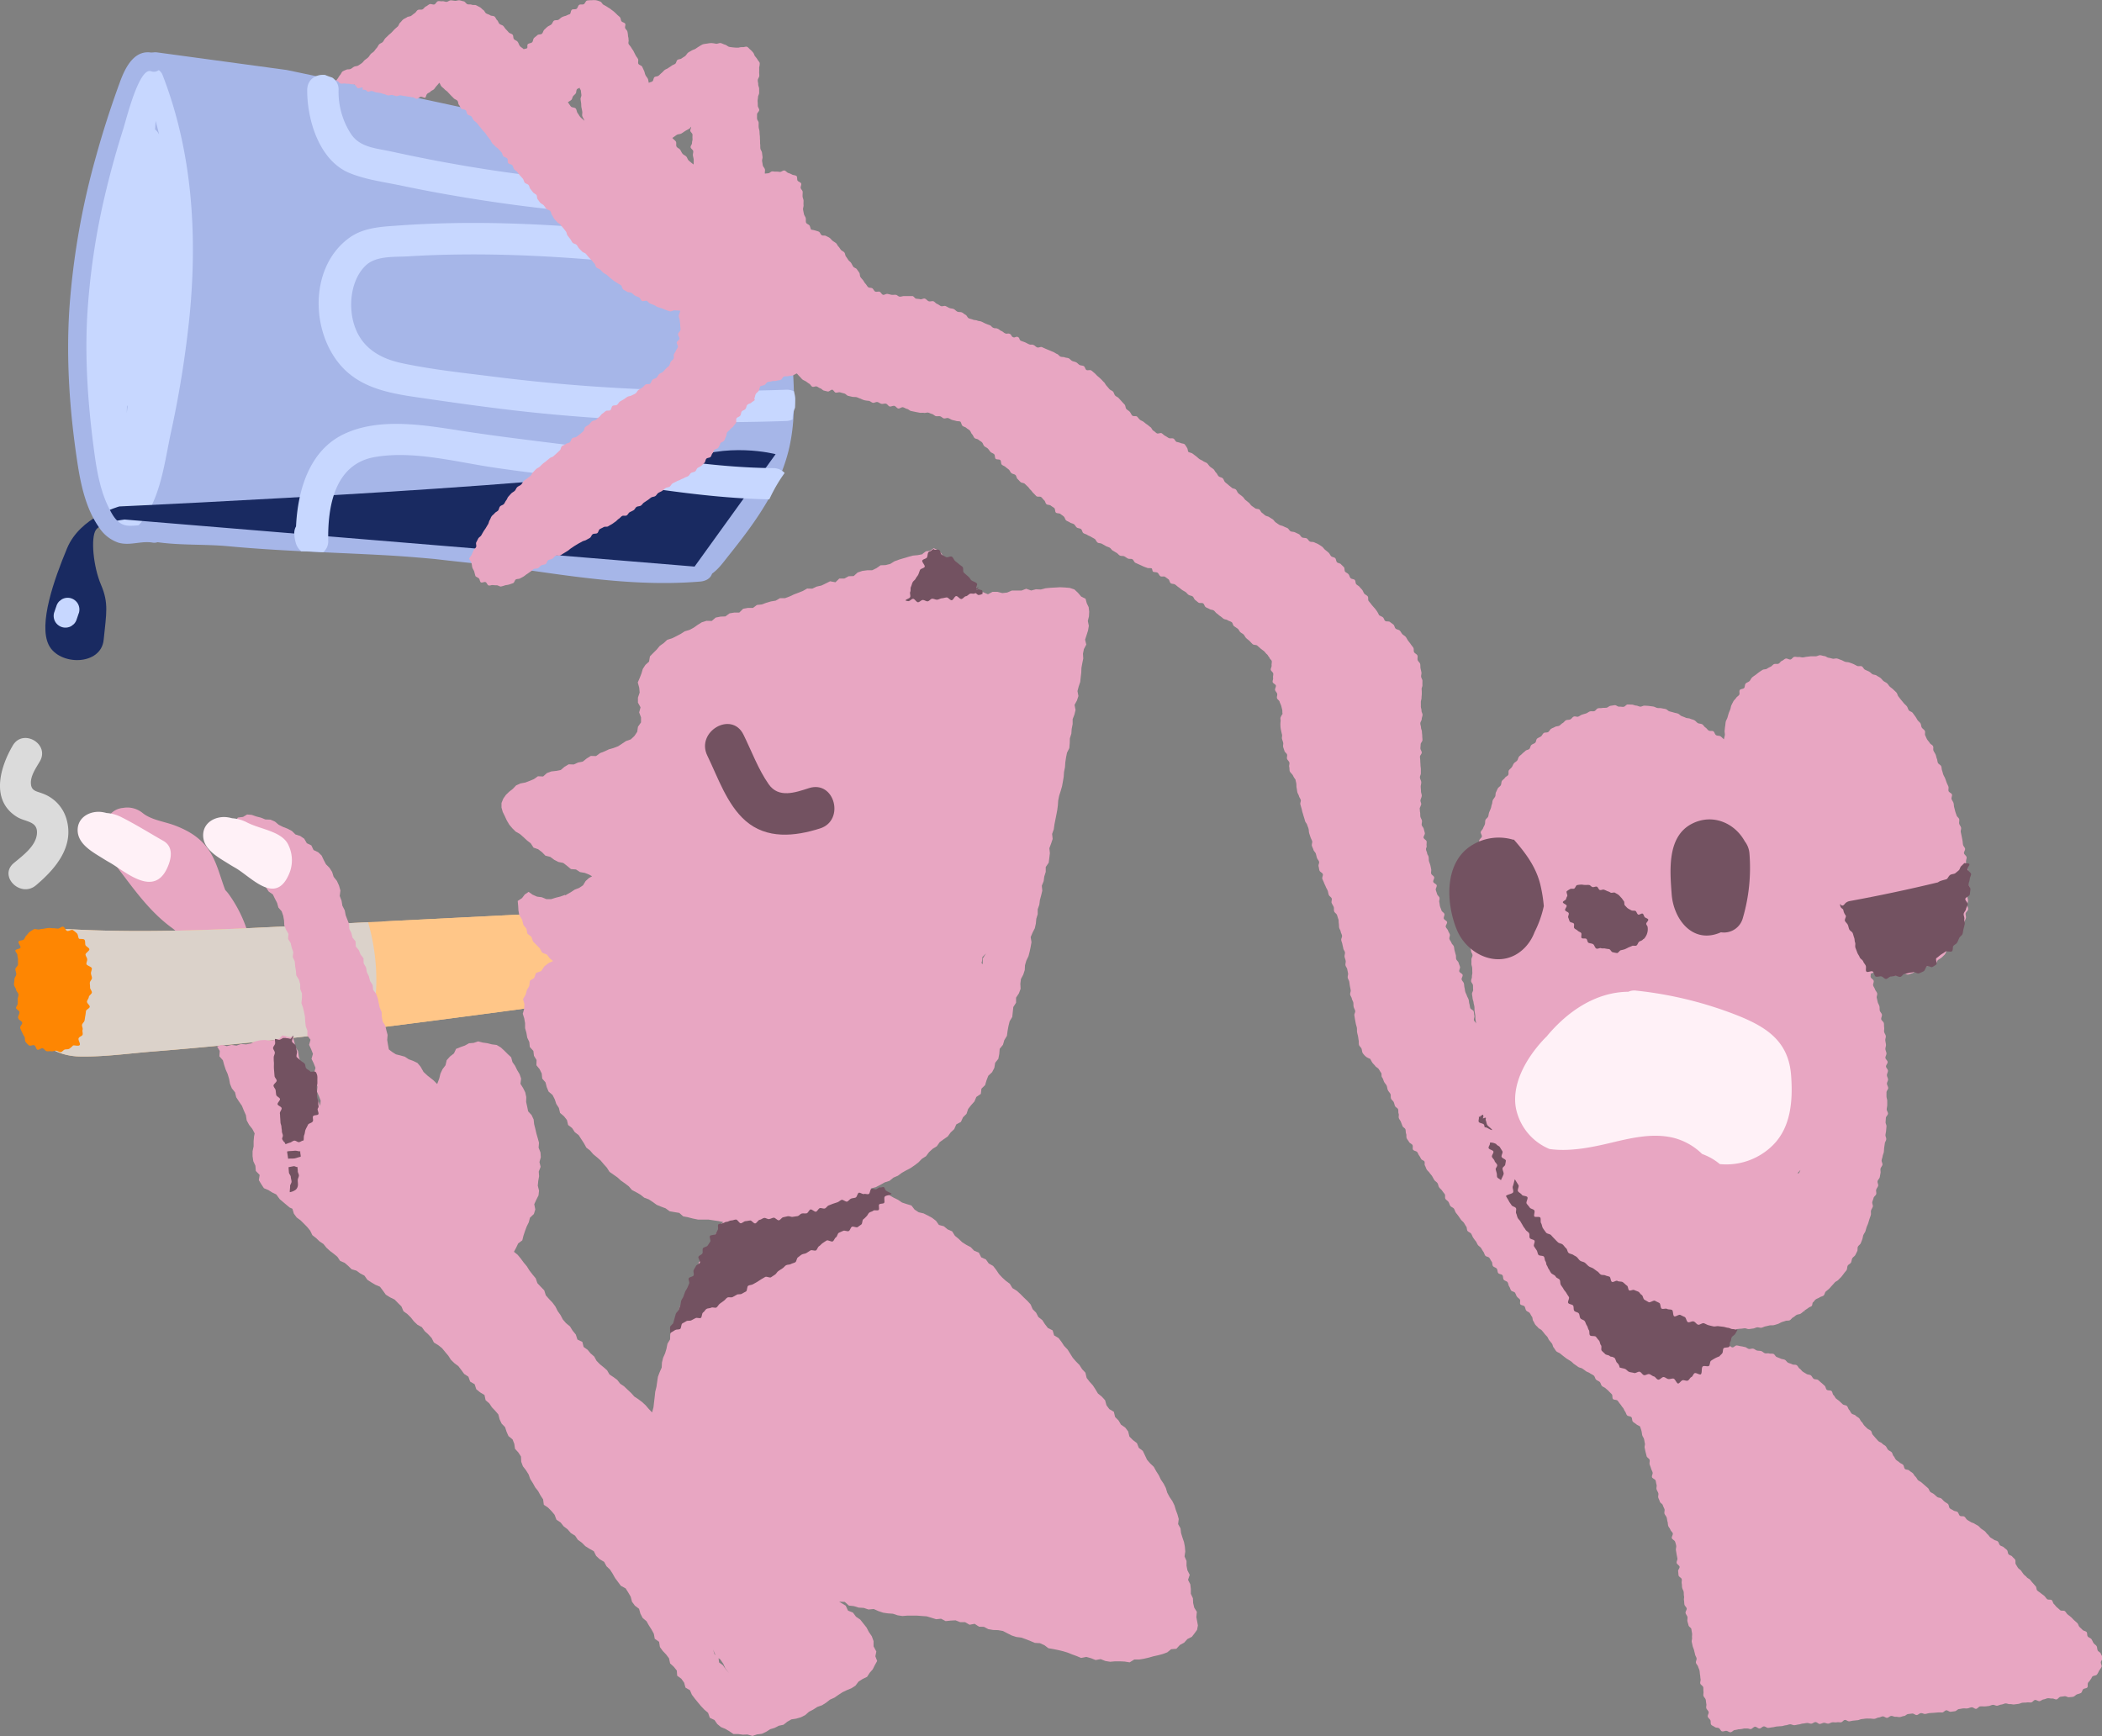<svg xmlns="http://www.w3.org/2000/svg" width="803.95" height="664.07" viewBox="0 0 803.95 664.07"><rect x="0" y="0" width="803.95" height="664.07" fill="#808080" stroke="none"/><defs><style>.cls-1{fill:#e8a6c2;}.cls-2{fill:#ffc688;}.cls-3{fill:#a6b6e8;}.cls-4{fill:#c7d7ff;}.cls-5{fill:#dbd2ca;}.cls-6{fill:#192a61;}.cls-7{fill:#735261;}.cls-8{fill:#fe8602;}.cls-9{fill:#fff1f7;}.cls-10{fill:#dbdbdb;}</style></defs><g id="Layer_2" data-name="Layer 2"><g id="Layer_3" data-name="Layer 3"><path class="cls-1" d="M65.63,354.84C72.71,360,75,368.75,78.36,376.55l2.4,5.6a7,7,0,0,0-1.4,7.12c.13.41.27.81.4,1.22a185.46,185.46,0,0,0,21.82-3,20.55,20.55,0,0,1,7.86-1.23,58.6,58.6,0,0,0-8.15-19.75c-2.15-3.5-4.54-6.92-6.77-10.43,0-.05,0-.11,0-.16a50.24,50.24,0,0,0-7.15-14.05,13.14,13.14,0,0,0-1.19-1.37c-.13-.33-.27-.65-.39-1-1.9-5.19-3.12-10.62-6.49-15.12-3.19-4.26-7.51-6.75-12.41-8.62-3.88-1.48-8.89-2.05-12.23-4.68A9.25,9.25,0,0,0,47,309.06a7.15,7.15,0,0,0-4.9,2.52c-7,7.8.29,17,5.36,23.64C52.87,342.38,58.32,349.5,65.63,354.84Z"/><path class="cls-2" d="M217.82,361.81c-2.34-6.62-8.37-12.5-15.91-12.12l-87,4.38c-29.37,1.48-58.78,3-88.18,1.38-8.64-.47-16.89,7.93-16.5,16.5a19.58,19.58,0,0,0,.43,3.3,13.24,13.24,0,0,0-.24,3.46c.19,3,.28,5.94.74,8.84.05.4.12.8.2,1.19a22,22,0,0,0,1.87,5.66c3.28,6.6,10.25,9.59,17.28,9.73C39.57,404.31,49,403,58,402.26c18.3-1.44,36.58-3.27,54.82-5.33s36.47-4.35,54.68-6.73q13.67-1.77,27.32-3.61c5.87-.78,11.34-1.18,16.19-4.93C217,377,220.49,369.37,217.82,361.81Z"/><path class="cls-3" d="M302.89,136.13a5.12,5.12,0,0,0-5.14-4.79,90.4,90.4,0,0,0-4.2-8.49,77.28,77.28,0,0,0-19.71-46.17,15.18,15.18,0,0,0-10.44-4.74q-2.61-4.41-5.2-8.82c-.85-1.44-1.67-2.94-2.53-4.43-14.33-3-28.57-6.41-42.85-9.64-20.48-4.63-41-9-61.56-13.43q-20.79-4.5-41.62-8.85l-49.5-6.72A5.28,5.28,0,0,0,55.25,22c-1.51,2.91-2.9,5.88-4.23,8.87,0,.31-.06.62-.1.93a3,3,0,0,1,.31,1.84c-1.69,12.32-6.08,23.94-10.12,35.64-.46,5-1.44,9.95-2.39,14.89-.09,4.1-.28,8.19-.53,12.27a2.77,2.77,0,0,1,.49,2.13c-.55,3.3-.91,6.62-1.2,10v22.23a2.44,2.44,0,0,1-1.09,2.14c.16,5.2.39,10.41.65,15.61.11,2.16-1.74,2.92-3.31,2.44-.24,1.74-.51,3.49-.84,5.22,1,6.75,3.3,13.56,4.92,19.33a2.49,2.49,0,0,1-.72,2.53,79.08,79.08,0,0,1,2,13.32l1.58,3.1A2.86,2.86,0,0,1,43,196.25a21.34,21.34,0,0,1,1.42,6.59c0,.13.07.26.11.38,2.49.81,2.21,3.46,4.68,2.85,2.38.78,6.81.6,9,1,9.19,1.66,19.52,1,28.81,1.85,20,1.89,40.09,2.36,60.13,3.46,6.45.36,12.86.87,19.25,1.47q9.26,1.08,18.51,2c7.47.92,14.94,1.94,22.42,3,20,2.87,40.19,5.3,60.46,3.61,1.67-.14,3.54-.83,4.31-2.47.1-.2.19-.4.28-.59,2.33-1.66,4.05-4,5.85-6.3,3.14-3.93,6.25-7.89,9.17-12,6.16-8.66,11.55-18.15,14.15-28.53C304.54,160.66,303.77,148.28,302.89,136.13Z"/><path class="cls-4" d="M62.19,28.72a4,4,0,0,0-1.92-2.17c-1.5-2.6-6.2-2.21-7.4,1.07C42.69,55.48,35,84.4,32.47,114a215.06,215.06,0,0,0-.68,24.57,4.47,4.47,0,0,0-.14,1.07c-.09,18.38.3,37,8.55,53.88a3.4,3.4,0,0,0,1.38,1.53c.71,2.19,1.45,4.37,2.24,6.55a4.06,4.06,0,0,0,6.68,1.77c10.49-8.73,12.14-25.14,14.81-37.64a395.85,395.85,0,0,0,7.25-45.43C75.51,89.45,73.51,57.85,62.19,28.72ZM48.49,158l.06-2.44a3.41,3.41,0,0,0,.32-.6C48.75,156,48.61,157,48.49,158Zm11.7-107.6a4.17,4.17,0,0,0-.89-.89c.08-1.09.15-2.18.23-3.27q.7,2.58,1.32,5.17C60.63,51.06,60.43,50.72,60.19,50.39Z"/><path class="cls-5" d="M140.78,352.77l-25.87,1.3c-29.37,1.48-58.78,3-88.18,1.38-8.64-.47-16.89,7.93-16.5,16.5a19.58,19.58,0,0,0,.43,3.3,13.24,13.24,0,0,0-.24,3.46c.19,3,.28,5.94.74,8.84.05.4.12.8.2,1.19a22,22,0,0,0,1.87,5.66c3.28,6.6,10.25,9.59,17.28,9.73C39.57,404.31,49,403,58,402.26c18.3-1.44,36.58-3.27,54.82-5.33q14.24-1.6,28.47-3.38C145.19,380.78,144.57,365.9,140.78,352.77Z"/><path class="cls-2" d="M217.82,361.81c-2.34-6.62-8.37-12.5-15.91-12.12l-55.65,2.8c3.54,13.07,4.13,27.44.74,40.33q10.25-1.27,20.48-2.62,13.67-1.77,27.32-3.61c5.87-.78,11.34-1.18,16.19-4.93C217,377,220.49,369.37,217.82,361.81Z"/><path class="cls-6" d="M45.65,193.73s-15,4-20,16-11,29-7,37,20,8,21-2,2-14-1-21-4-18-2-21,11-4,11-4l218,18,31-43s-19-5-36,3S45.65,193.73,45.65,193.73Z"/><path class="cls-4" d="M300.1,180.93a5.88,5.88,0,0,0-4.44-1.86c-20.08-.18-39.84-3.31-59.63-6.27s-39.44-4.89-59.09-7.93c-14.37-2.22-31.77-5.35-45.46,1.2-13.34,6.38-17.6,21.69-18.26,35.3a5.16,5.16,0,0,0-.62,3.25,13.09,13.09,0,0,0,.75,3.72,6.44,6.44,0,0,0,1.89,2.55c2.79,0,5.58.17,8.37.36a5.43,5.43,0,0,0,1.92-4.51c-.2-12.84,2.36-29.24,17.84-31.91,14.74-2.55,30.9,1.85,45.39,4,17.55,2.64,35.26,4.22,52.83,6.86s35,5,52.65,5.33A58.17,58.17,0,0,1,300.1,180.93Z"/><path class="cls-4" d="M304.07,156c.07-1.1.08-2.21.09-3.31s-.29-2-.49-3a6.12,6.12,0,0,0-3-.61,702.66,702.66,0,0,1-75.13-1.35q-18.24-1.32-36.38-3.6c-11.85-1.49-24-2.75-35.68-5.26-9.15-2-15.87-6.6-18.3-15.61-1.89-7-.84-16.45,4.77-21.77,4-3.77,11.19-3.12,16.37-3.44q9.1-.56,18.25-.68c12.52-.19,25,.18,37.54.93,28.25,1.7,56.33,5.35,84.36,9,3.35.44,6.63-.78,7.64-4.19.83-2.79-1-6.94-4.34-7.38-28.12-3.7-56.28-7.43-84.62-9.28-14.18-.92-28.4-1.37-42.61-1.09-6.76.14-13.53.43-20.28.92-6.56.47-13.23.75-18.68,4.71-15.7,11.4-14.83,37.23-2,50.16,8.47,8.52,20.87,9.78,32.32,11.46,13.76,2,27.53,3.91,41.38,5.32a701.18,701.18,0,0,0,95.36,3.11,6.37,6.37,0,0,0,2.53-.59A9.7,9.7,0,0,1,304.07,156Z"/><path class="cls-4" d="M264.15,74.45c-11.64-3.83-24.06-3.81-36.15-4.77q-20-1.58-39.91-4.58Q168.88,62.18,149.88,58c-5.77-1.28-12.16-1.49-15.64-6.76a29.46,29.46,0,0,1-4.74-16.79,5.42,5.42,0,0,0-2.44-4.78c-.92-.29-1.82-.61-2.71-1-3.24-.38-6.83,1.52-6.85,5.74-.08,11.36,4.56,26.89,16,31.7,6.14,2.58,13.33,3.5,19.83,4.86q10.93,2.3,22,4.16,21.39,3.63,43,5.71c14.1,1.35,29.08.71,42.65,5.18C268.31,88.44,271.46,76.85,264.15,74.45Z"/><path class="cls-1" d="M802.32,631.35c-.26-.49-.15-1.19-.43-1.65s-.88-.75-1.18-1.2-.46-1-.78-1.46-1-.57-1.39-1-.12-1.32-.48-1.74-1.17-.42-1.54-.82-.79-.75-1.18-1.14-.44-1.1-.84-1.48-.82-.73-1.23-1.1-.74-.81-1.16-1.17-.86-.68-1.27-1-.66-.93-1.08-1.28-1.39,0-1.81-.38-.81-.74-1.24-1.09-.7-.87-1.12-1.22-.44-1.18-.87-1.53-1.38,0-1.8-.41-.67-.9-1.09-1.26-.9-.64-1.31-1-.92-.62-1.32-1-.26-1.3-.65-1.69-.71-.82-1.09-1.22-.67-.81-1-1.21-1-.56-1.32-1-.85-.69-1.17-1.11-.62-.88-.93-1.31-.88-.68-1.2-1.12-.53-.92-.84-1.35,0-1.36-.27-1.79-.77-.76-1.09-1.19-1.11-.48-1.44-.9-.24-1.19-.59-1.59-.85-.68-1.22-1.06-1.07-.42-1.46-.79-.43-1.11-.84-1.46-1.09-.34-1.5-.67-.92-.53-1.34-.86-.65-.89-1.07-1.21-.67-.88-1.1-1.2-.87-.6-1.3-.91-.74-.8-1.17-1.1-.94-.5-1.38-.81-1-.36-1.47-.66-.93-.53-1.36-.84-.65-.92-1.09-1.22-1.28,0-1.71-.33-.49-1.14-.92-1.45-1.13-.26-1.55-.57-1-.5-1.38-.83-.32-1.35-.74-1.69-.93-.58-1.35-.92-.74-.8-1.16-1.14-1.19-.26-1.61-.61-.8-.72-1.22-1.07-1-.52-1.39-.87-.49-1.09-.9-1.45-.82-.7-1.22-1.06-.83-.71-1.23-1.07-1-.56-1.36-.92-.57-1-1-1.35-.61-.93-1-1.3-.93-.59-1.33-1-1.27-.24-1.66-.62-.33-1.21-.72-1.59-1-.52-1.39-.91-.92-.61-1.3-1-.53-1-.91-1.39-.4-1.12-.78-1.51-1-.55-1.36-.94-.53-1-.91-1.38-1-.58-1.33-1-1-.5-1.42-.89-.73-.81-1.1-1.2-.69-.83-1.07-1.23-.35-1.15-.72-1.54-1-.51-1.41-.91-.79-.75-1.16-1.15-.57-1-1-1.37-.56-1-.94-1.38-1-.61-1.33-1-1.16-.41-1.54-.8-.56-1-.94-1.39-.46-1.09-.85-1.48-1.25-.3-1.64-.69-.8-.75-1.2-1.13-.87-.66-1.28-1-.59-1-1-1.34-.38-1.23-.79-1.59-1.38-.1-1.8-.46-.41-1.21-.83-1.56-.81-.76-1.24-1.1-.82-.75-1.25-1.09-1.28-.14-1.72-.47-.63-1-1.08-1.31-1.19-.22-1.65-.53-.94-.56-1.39-.86-.74-.88-1.21-1.17-.66-1-1.13-1.31-1.24-.07-1.72-.34-1-.34-1.54-.6-.78-.88-1.27-1.12-1.11-.23-1.61-.46-1-.41-1.52-.62-.73-1-1.24-1.18-1.13,0-1.64-.17-1.12.07-1.63-.09-.9-.67-1.41-.82-1.07-.08-1.59-.21-.94-.59-1.47-.71-1.11.2-1.64.1-1-.64-1.49-.72-1-.25-1.57-.31-1-.25-1.58-.3-1.11.76-1.64.74-1-.74-1.57-.74-1.06.13-1.59.16c0-.05.35.17.35.13.27-.46.1-1.15.39-1.59s.42-1,.73-1.42,1-.6,1.29-1,.89-.62,1.23-1,.28-1.14.62-1.54c.54,0,1.08-.13,1.61-.14s1.06-.14,1.59-.17,1.09.34,1.62.3,1.06-.16,1.59-.21,1-.38,1.55-.45,1.11.22,1.64.14,1-.41,1.53-.51,1-.24,1.56-.36,1.11,0,1.62-.1,1-.29,1.54-.45,1-.51,1.46-.69,1-.31,1.52-.5,1.15,0,1.63-.25.79-.85,1.27-1.09.84-.67,1.3-.93,1.11-.21,1.57-.49.84-.67,1.28-1c.07,0,.23.05.31,0s-.14-.18-.15-.19c.56-.39,1.16-.72,1.7-1.15.33-.26.89-.33,1.14-.65s.18-.9.36-1.27c.46-.31.72-.89,1.16-1.21s1-.43,1.46-.76,1.13-.37,1.54-.72.44-1.17.84-1.53.86-.68,1.25-1.06.73-.8,1.1-1.2.73-.81,1.09-1.22,1-.55,1.38-1,.81-.76,1.15-1.19.7-.86,1-1.3.74-.83,1-1.28.14-1.22.43-1.68,1-.7,1.24-1.17.23-1.14.49-1.61.9-.77,1.15-1.25.5-1,.74-1.48,0-1.2.25-1.7.86-.81,1.08-1.32.4-1,.6-1.53.21-1.1.41-1.61.6-.94.78-1.46.29-1.06.47-1.58.45-1,.61-1.53.32-1.05.48-1.57.37-1,.52-1.56-.07-1.16.08-1.69.54-1,.68-1.51-.35-1.22-.21-1.75.37-1,.5-1.56.85-.92,1-1.45-.15-1.16,0-1.69.63-1,.75-1.52-.35-1.19-.23-1.73.72-1,.83-1.5.19-1.08.3-1.61-.11-1.13,0-1.67.65-1,.74-1.53-.4-1.17-.31-1.71.31-1.05.39-1.59.37-1,.45-1.59.07-1.09.14-1.63.17-1.08.23-1.62.49-1,.55-1.58-.36-1.14-.3-1.68.2-1.08.25-1.62.09-1.08.14-1.63-.38-1.11-.34-1.66.08-1.08.11-1.62.79-1.06.81-1.6-.5-1.11-.49-1.65.19-1.09.2-1.63,0-1.09,0-1.64-.27-1.08-.28-1.63,0-1.08,0-1.63.67-1.11.65-1.65-.45-1.08-.48-1.62.45-1.1.42-1.64-.44-1.1-.43-1.65.4-1.11.4-1.66-.74-1.11-.75-1.66.65-1.12.63-1.68-.83-1.07-.86-1.62.45-1.13.41-1.69-.36-1.08-.41-1.63.27-1.14.22-1.69-.2-1.09-.26-1.64.27-1.15.19-1.7-.55-1.05-.63-1.59.09-1.14,0-1.69,0-1.12-.12-1.67-.93-.95-1-1.5.38-1.2.27-1.74-.7-1-.82-1.53,0-1.13-.14-1.67-.51-1-.64-1.55-.23-1.08-.37-1.62.29-1.22.15-1.76-.66-1-.81-1.5-.57-1-.72-1.52.36-1.26.2-1.79-1-.86-1.14-1.39.13-.88-.05-1.41c.54.13.92-.42,1.47-.31s1,.8,1.54.88,1.12.11,1.67.17,1.1.38,1.66.41,1.09-.45,1.63-.45,1.07.22,1.6.2,1.07-.17,1.6-.23,1-.59,1.52-.67,1.17.53,1.7.42,1-.34,1.54-.48.91-.7,1.42-.86,1-.32,1.5-.51,1-.37,1.47-.58.92-.52,1.4-.76,1-.34,1.47-.61,1.27,0,1.72-.29.49-1.17.92-1.49.92-.54,1.33-.89.77-.73,1.15-1.1.48-1,.84-1.39,1.43-.18,1.77-.6.25-1.16.56-1.59,1-.62,1.31-1.07.25-1.17.51-1.65.56-1,.8-1.47.48-1,.69-1.53.2-1.11.38-1.64.51-1,.67-1.53.5-1,.63-1.57-.22-1.19-.11-1.73.85-1,.94-1.54-.33-1.17-.26-1.72.18-1.1.22-1.66-.27-1.13-.24-1.68.2-1.1.2-1.66.64-1.11.64-1.67-.64-1.1-.66-1.66-.19-1.1-.22-1.65.44-1.15.4-1.7-.06-1.12-.12-1.67-.75-1-.81-1.56.15-1.12.07-1.66.3-1.15.22-1.69-.88-1-1-1.51.51-1.2.42-1.73-.69-1-.79-1.53-.11-1.09-.21-1.63-.2-1.08-.31-1.61-.22-1.07-.34-1.61.23-1.17.11-1.7-.59-1-.71-1.52.11-1.16,0-1.69-.84-.92-1-1.45-.38-1-.52-1.55-.26-1.06-.41-1.59-.09-1.11-.25-1.63-.57-1-.74-1.49.3-1.24.14-1.76-1.12-.79-1.29-1.31.12-1.19-.06-1.71-.48-1-.66-1.5l-.56-1.56c-.19-.52-.52-1-.72-1.49s-.28-1.08-.48-1.59-.13-1.13-.34-1.65-1-.76-1.24-1.27-.2-1.11-.42-1.61-.26-1.09-.49-1.6-.56-.95-.79-1.45.06-1.25-.18-1.75-1-.73-1.27-1.22-.7-.88-1-1.37-.44-1-.71-1.49.1-1.31-.17-1.79-.88-.78-1.16-1.25-.22-1.16-.51-1.63-.84-.78-1.13-1.25-.56-1-.87-1.41-.65-.9-1-1.35-1.14-.53-1.47-1-.4-1.07-.74-1.5-.81-.76-1.16-1.19-.69-.85-1.05-1.27-.66-.88-1-1.28-.4-1.14-.79-1.54-.8-.77-1.19-1.15-.88-.69-1.29-1.06-.66-.93-1.08-1.29-1-.56-1.4-.91-.74-.86-1.18-1.19-1-.56-1.42-.88-1.17-.24-1.63-.54-.82-.76-1.3-1-1-.43-1.51-.69-.71-1-1.2-1.27-1.26.07-1.77-.16-1-.53-1.47-.74-1-.39-1.55-.58-1.11-.12-1.63-.29-1-.53-1.5-.68-1-.42-1.55-.55-1.15.17-1.68.06-1-.28-1.59-.36-1-.59-1.58-.64-1.08-.3-1.63-.33-1.12.42-1.66.41-1.1,0-1.64,0-1.09.13-1.63.17-1.07.2-1.62.26-1.13-.23-1.67-.15-1.15-.16-1.69-.05-.92.91-1.45,1-1.27-.5-1.8-.35-.95.68-1.46.86-.83.91-1.34,1.11-1.2-.06-1.7.16-.83.79-1.32,1-1,.5-1.43.78-1.19.13-1.65.43-.93.6-1.37.92-.87.68-1.3,1-.93.61-1.34,1-.56,1-1,1.39-1.06.5-1.43.91-.21,1.25-.56,1.68-1.36.33-1.68.78.08,1.38-.22,1.84-.9.72-1.18,1.19-.8.82-1.05,1.31-.52,1-.75,1.48-.24,1.09-.44,1.6-.44,1-.61,1.54-.32,1.08-.47,1.61-.52,1-.65,1.57-.11,1.13-.22,1.67-.12,1.13-.2,1.67.13,1.15.08,1.7-.3,1.12-.33,1.67c-.47-.31-.85-.81-1.31-1.12s-1.26-.15-1.73-.46-.58-1.16-1-1.46-1.33,0-1.81-.3-.77-.88-1.25-1.17-.75-.94-1.24-1.22-1.18-.2-1.67-.47-.83-.84-1.33-1.09-1.09-.34-1.6-.58-1.17-.14-1.68-.37-1-.41-1.56-.62-.9-.75-1.43-.95-1.09-.25-1.63-.43-1.07-.28-1.62-.44-.92-.75-1.44-.88-1.08-.19-1.61-.31-1.1,0-1.63-.12-1-.46-1.56-.54l-1.62-.22c-.54-.07-1.09-.06-1.63-.11s-1.12.42-1.66.38-1.06-.39-1.6-.41-1.08-.37-1.62-.37-1.1-.07-1.64-.05-1,.88-1.59.91-1.08-.12-1.62-.07-1.16-.63-1.69-.57-1.09.17-1.62.24-1,.64-1.54.73-1.11,0-1.64.1-1.11,0-1.64.14-.88.94-1.4,1.08-1.14-.05-1.66.1-.95.59-1.46.76-1,.28-1.55.47-.94.55-1.45.75-1.26-.24-1.76,0-.81.85-1.3,1.08-1.17.08-1.65.32-.79.83-1.27,1.08-.82.74-1.29,1-1.16.17-1.62.45-1,.43-1.47.72-.68.93-1.13,1.24-1.28.08-1.72.4-.64,1-1.07,1.3-1,.46-1.44.81-.35,1.24-.76,1.61-1,.46-1.43.83-.41,1.13-.79,1.51-1.16.37-1.53.77-.86.68-1.22,1.08-.87.69-1.21,1.1-.38,1.1-.72,1.52-.92.65-1.25,1.08-.47,1-.79,1.44-.81.76-1.11,1.2,0,1.32-.26,1.77-1,.65-1.27,1.11-.88.74-1.15,1.21-.16,1.15-.42,1.63-.9.74-1.15,1.22-.46,1-.7,1.47-.09,1.16-.32,1.64-.67.89-.89,1.38-.15,1.11-.36,1.61-.22,1.07-.42,1.57-.43,1-.62,1.49-.19,1.07-.37,1.58-.88.84-1.05,1.35-.06,1.11-.22,1.63-.52,1-.67,1.48-.74.92-.89,1.44.55,1.26.42,1.78-.87.9-1,1.42.37,1.2.26,1.72-.46,1-.57,1.53.06,1.11,0,1.64-1.11.89-1.2,1.42-.16,1.08-.25,1.61S564,330.51,564,331s.36,1.15.29,1.68-.21,1.06-.28,1.6.15,1.1.09,1.63-.58,1-.64,1.56.28,1.11.23,1.65,0,1.08-.06,1.61-.07,1.1-.11,1.64-.12,1.09-.15,1.64,0,1.1,0,1.65-.91,1.05-.94,1.59.78,1.14.76,1.69-.13,1.09-.14,1.64.11,1.1.09,1.64-.81,1.08-.82,1.63.08,1.1.07,1.65.68,1.1.67,1.65-.36,1.1-.36,1.65-.19,1.1-.18,1.64-.24,1.11-.23,1.65.34,1.1.35,1.65.53,1.08.55,1.63-.44,1.11-.42,1.66,0,1.09,0,1.64.27,1.09.3,1.64,0,1.09.05,1.64-.19,1.11-.16,1.66-.34,1.12-.31,1.67.67,1.06.71,1.6,0,1.1.07,1.65-.48,1.14-.43,1.69.16,1.09.21,1.63.33,1.08.38,1.62.26,1.08.32,1.63,0,1.1.07,1.65.2,1.08.26,1.62,0,1.11.09,1.65.19,1,.25,1.53c-.16-.51-.69-.82-.84-1.33s.3-1.22.14-1.74-.09-1.1-.25-1.62-1.16-.78-1.31-1.29-.18-1.08-.34-1.6-.13-1.09-.28-1.6-.5-1-.66-1.5-.47-1-.62-1.5-.15-1.09-.3-1.61-.09-1.1-.24-1.62-.68-.92-.84-1.44.51-1.28.36-1.8-1.12-.79-1.27-1.31.43-1.26.27-1.78-.38-1-.53-1.53-.77-.9-.92-1.42,0-1.12-.17-1.64-.27-1.05-.43-1.56-.15-1.09-.3-1.61-.77-.9-.92-1.41-.63-.95-.78-1.47.32-1.22.16-1.73-.54-1-.69-1.49-.72-.92-.87-1.44.65-1.31.5-1.83-1.1-.81-1.25-1.33.39-1.23.24-1.75-1-.85-1.13-1.37-.4-1-.55-1.53-.14-1.08-.28-1.6.22-1.19.07-1.71-.78-.9-.92-1.43-.35-1-.49-1.54.49-1.26.35-1.78-1.18-.8-1.32-1.32.49-1.25.35-1.78-1-.85-1.14-1.37.11-1.15,0-1.67-.2-1.07-.34-1.59-.37-1-.51-1.54,0-1.1-.16-1.62c-.13-.71-.42-.65-.54-1.36s-.29-.68-.41-1.38.33-.79.21-1.5c-.09-.53.07-1.12,0-1.65s-1.06-.9-1.16-1.44.59-1.22.48-1.76-.29-1.05-.4-1.58-.69-1-.79-1.5.18-1.15.08-1.68-.51-1-.6-1.55,0-1.1-.11-1.64-.08-1-.15-1.56a13.06,13.06,0,0,0,.57-1.39c.12-.48-.33-1.09-.27-1.6s.44-1.14.49-1.71-.3-1.19-.29-1.77-.09-1.16-.1-1.74.24-1.17.2-1.75-.44-1.15-.5-1.73.35-1.09.35-1.62,0-1.06,0-1.59-.14-1.07-.14-1.6-.08-1.06-.08-1.59-.12-1.07-.12-1.6.69-1.05.69-1.58-.52-1.07-.52-1.6.09-1.06.1-1.59.69-1.06.69-1.59-.09-1.06-.09-1.6-.12-1.06-.12-1.59-.35-1.06-.35-1.59-.27-1.09-.26-1.63.52-1.07.53-1.61.3-1.07.32-1.61-.42-1.1-.4-1.64-.27-1.09-.25-1.63,0-1.08,0-1.62.26-1.07.26-1.62.1-1.08.1-1.62,0-1.08-.06-1.62.34-1.1.31-1.64,0-1.09,0-1.63-.44-1.05-.5-1.58.2-1.13.11-1.66-.25-1.07-.35-1.6,0-1.13-.14-1.65-.78-.94-.95-1.46.11-1.24-.09-1.75-1-.77-1.27-1.26,0-1.25-.3-1.73-.7-.89-1-1.35-.67-.89-1-1.33-.54-1-.89-1.43-.93-.67-1.3-1.07-.61-1-1-1.36-1.16-.39-1.57-.76-.43-1.18-.86-1.54-.9-.66-1.33-1-1.36-.05-1.8-.39-.47-1.12-.95-1.44-1-.48-1.41-.78a10.23,10.23,0,0,0-2-3c-.34-.41-.71-.79-1-1.21s-.69-.81-1-1.23,0-1.35-.35-1.77-.93-.62-1.27-1-.46-1-.79-1.42-.73-.78-1.06-1.2-.91-.63-1.24-1-.22-1.2-.55-1.61-1.3-.33-1.64-.74-.42-1-.76-1.45-.95-.59-1.3-1-.12-1.31-.47-1.71-.78-.74-1.13-1.14-1.17-.38-1.53-.77-.31-1.18-.68-1.56-1.16-.36-1.54-.73-.57-1-1-1.38-.86-.72-1.3-1.06-.73-.91-1.18-1.23-.94-.63-1.42-.92-1-.43-1.53-.71-1.23-.07-1.72-.33-.75-1-1.25-1.22-1.2-.08-1.7-.33-.74-1-1.24-1.26l-1.51-.71c-.5-.25-1.17-.14-1.67-.4s-.75-1-1.24-1.23-1-.39-1.52-.67-1.13-.29-1.6-.59-.88-.61-1.33-.91-.7-.87-1.14-1.17-.92-.55-1.36-.86-1.08-.32-1.51-.63-.81-.71-1.24-1-.62-1-1-1.27-1.23-.15-1.65-.48-.88-.61-1.31-.94-.67-.87-1.09-1.2-.83-.68-1.25-1-.63-.89-1.05-1.22c-.51-.5-1.15-.84-1.66-1.34s-.54-1-.94-1.42-1.2-.35-1.6-.73-.89-.68-1.29-1.06-.87-.69-1.27-1.06-.49-1.11-.89-1.48-1.14-.39-1.55-.76-.57-1-1-1.39-.61-1-1-1.34-.93-.62-1.36-1-.67-.93-1.1-1.28-1.05-.47-1.49-.8-1-.49-1.46-.82-.83-.75-1.28-1.07-.87-.68-1.33-1-1.14-.36-1.61-.66c-.23-.45-.18-1.15-.5-1.56a8.46,8.46,0,0,0-.91-1.33c-.38-.32-1.1-.25-1.56-.51a10.3,10.3,0,0,0-1.48-.39c-.51-.19-.75-1.09-1.26-1.3s-1.2.05-1.7-.17-.92-.6-1.42-.84-.86-.71-1.34-1-1.41.3-1.89,0-.85-.74-1.32-1-.63-1.05-1.09-1.35-.84-.71-1.29-1-.86-.65-1.3-1-1-.48-1.43-.82-.7-.85-1.11-1.21-1.43,0-1.84-.4-.55-1-.95-1.44-.92-.66-1.3-1.07-.28-1.26-.65-1.67-.77-.8-1.13-1.22-.75-.82-1.11-1.24-1-.6-1.38-1-.45-1.09-.81-1.51-1.06-.55-1.43-1-.71-.86-1.09-1.27-.58-1-1-1.37-.76-.83-1.17-1.21-.83-.75-1.26-1.11-.77-.84-1.21-1.18-.81-.74-1.24-1-1.36.12-1.81-.16-.52-1.2-1-1.47-1.12-.18-1.59-.43-.81-.75-1.29-1-1-.3-1.52-.53-.83-.75-1.31-1-1.09-.18-1.58-.39-1.12-.07-1.61-.28-.81-.83-1.3-1-.93-.56-1.42-.76l-1.48-.62-1.47-.61-1.45-.65c-.49-.2-1.29.33-1.78.12-.77-.33-.65-.59-1.42-.92s-.94.05-1.71-.28-.74-.4-1.5-.73-.8-.26-1.57-.59-.43-1.13-1.2-1.46-1.08.41-1.85.07-.5-.95-1.27-1.28-1,.15-1.74-.19-.67-.56-1.44-.9-.67-.55-1.44-.88-.91,0-1.68-.35-.6-.71-1.37-1-.8-.27-1.57-.6-.75-.4-1.52-.73-.87-.1-1.65-.43c-.5-.22-1.15-.14-1.66-.36s-1.08-.29-1.59-.51-.73-1.1-1.23-1.33-.91-.7-1.42-.92-1.19-.06-1.7-.28-.88-.77-1.39-1-1.13-.19-1.65-.4-1-.54-1.49-.75-1.29.25-1.81,0-.94-.65-1.47-.84-.88-.85-1.4-1-1.23.19-1.76,0-.92-.81-1.46-1-1.24.37-1.78.23-1-.13-1.55-.21-.93-1-1.47-1-1.07,0-1.61,0-1.06,0-1.59,0-1.09.26-1.62.23-1-.68-1.55-.72-1.07.09-1.6,0-1-.25-1.55-.34-1.19.46-1.7.34-.82-1-1.32-1.17-1.2.16-1.67-.07-.66-.94-1.1-1.24-1.27-.1-1.65-.49-.62-.9-1-1.3-.59-.9-.92-1.33-.73-.79-1-1.23-.14-1.18-.43-1.63-.63-.86-.91-1.31-1.12-.57-1.4-1-.51-.94-.79-1.4-.82-.73-1.11-1.18-.58-.88-.89-1.31-.27-1.12-.61-1.54-.95-.57-1.31-1-.56-.9-.95-1.27-.55-1-.94-1.3-.88-.58-1.29-.89-.71-.83-1.14-1.12-.95-.48-1.4-.74-1.15,0-1.62-.28-.63-1.15-1.11-1.35-1-.32-1.52-.48-.92-.19-1.43-.3c-.25-.5-.3-.92-.52-1.44s-1.23-.72-1.41-1.25,0-1.19-.13-1.73-.58-1-.69-1.57-.23-1.11-.32-1.66.24-1.16.18-1.72,0-1.12,0-1.68-.35-1.09-.37-1.65S307,74,307,73.43s-.65-1-.76-1.52.39-1.25.18-1.73-1.05-.64-1.36-1.07,0-1.44-.45-1.79-1.18-.27-1.65-.54a7.8,7.8,0,0,0-1.49-.62c-.5-.17-.93-.86-1.47-.94s-1.13.54-1.68.55a11.08,11.08,0,0,0-1.63-.13c-.47.08-1-.14-1.45-.06s-.85.6-1.31.68-.91.07-1.38.15c-.1-.54.13-1.1,0-1.64s-.71-1-.8-1.51l-.27-1.62c-.08-.54.24-1.14.16-1.68s-.13-1.08-.21-1.61-.54-1-.61-1.57,0-1.1-.08-1.64,0-1.1-.06-1.64,0-1.09-.08-1.63-.08-1.08-.12-1.63-.27-1.07-.31-1.61,0-1.1,0-1.64-.59-1.06-.62-1.61,0-1.09,0-1.64.84-1.11.83-1.66-.53-1.07-.54-1.62,0-1.09-.06-1.63.14-1.09.14-1.64.42-1.08.43-1.62,0-1.09,0-1.63-.37-1.1-.35-1.65-.2-1.1-.17-1.64.55-1.06.58-1.61-.09-1.09-.05-1.64,0-1.09,0-1.63a6,6,0,0,0,.21-1.63c-.1-.51-.65-.91-.86-1.4a9,9,0,0,0-.95-1.23c-.3-.43-.35-1-.72-1.41A10,10,0,0,0,287,19c-.44-.31-.79-.88-1.26-1.09s-1.21.21-1.72.12a4.79,4.79,0,0,0-1.49.18,9.91,9.91,0,0,1-1.81-.05,17.48,17.48,0,0,1-1.77-.23c-.57-.1-1.05-.69-1.62-.83s-1.08-.48-1.65-.61-1.25.33-1.83.25a12.39,12.39,0,0,0-1.71-.26,9.36,9.36,0,0,0-1.72.2,13.35,13.35,0,0,0-1.62.27,12.6,12.6,0,0,0-1.43.82,15.08,15.08,0,0,0-1.35.9c-.47.27-1,.36-1.49.67s-1,.51-1.4.84-.65.93-1.09,1.27-.94.57-1.37.91-1.15.23-1.56.55-.43,1.15-.84,1.48-1,.43-1.4.76-.89.56-1.3.88-1,.45-1.39.77-.73.77-1.14,1.1-.75.74-1.16,1.06-1.16.22-1.57.55-.34,1.25-.75,1.58-1,.3-1.37.62c-.23-.51-.16-1.05-.4-1.56s-.68-.93-.92-1.44-.29-1.11-.53-1.62-.46-1-.71-1.54-1.24-.65-1.48-1.16.12-1.32-.13-1.82-.67-.93-.92-1.43-.51-1-.76-1.51-.65-.94-.91-1.44-.74-.88-1-1.38.19-1.22-.07-1.72c.12-.51-.17-1-.17-1.48a8.07,8.07,0,0,0-.23-1.54c-.11-.5-.65-.83-.85-1.32s.26-1.25,0-1.7-1.12-.5-1.42-.93-.23-1.11-.56-1.5-.8-.69-1.15-1.06-.74-.72-1.12-1.07-.85-.61-1.23-.94-.93-.59-1.36-.9a14.56,14.56,0,0,0-1.4-.8c-.52-.26-.76-1.06-1.26-1.23a9.48,9.48,0,0,0-1.64-.53,9,9,0,0,0-1.72,0,10.11,10.11,0,0,0-1.74.12c-.52.14-.74,1.18-1.26,1.41s-1.26-.06-1.73.24-.51,1.14-1,1.5-1.44,0-1.85.42S218.33,5,218,5.39a8.53,8.53,0,0,0-1.55.65,7.35,7.35,0,0,0-1.52.51c-.48.28-.85.71-1.31,1s-1.33.05-1.77.38-.57,1.09-1,1.44-1,.51-1.45.87-.82.75-1.23,1.13-.47,1.12-.87,1.51-1.37.18-1.77.57-.88.69-1.28,1.09-.33,1.24-.73,1.63-1.23.33-1.63.72,0,1.25-.29,1.52-1,.19-1.28.44c-.39-.48-1.07-.74-1.46-1.22s-.51-1.19-.9-1.67-1-.55-1.38-1-.16-1.28-.52-1.69-1.1-.47-1.47-.87-.71-.81-1.09-1.19-.64-.9-1-1.27-1.06-.45-1.46-.81-.5-1.07-.91-1.42-.55-1.06-1-1.39-1.23-.18-1.67-.49-1-.4-1.49-.69-.63-1-1.1-1.3S184,3,183.56,2.77s-1-.54-1.47-.76-1.19,0-1.69-.21-1.13,0-1.65-.2-.87-1-1.4-1.09S176.28.2,175.74.12s-1.14.24-1.68.2S173,.13,172.42.13s-1.06.53-1.6.57-1.11-.3-1.66-.22-1.14-.16-1.68,0-.84,1.07-1.37,1.23-1.23-.31-1.75-.12-.94.66-1.45.88-.82.87-1.31,1.11-1.28,0-1.76.22-.74.94-1.21,1.23-.88.67-1.34,1-1.18.24-1.63.57-1,.5-1.46.85-.73.86-1.16,1.22-.51,1.1-.92,1.47-.84.71-1.24,1.1-.74.81-1.14,1.21-.86.7-1.24,1.1-.79.73-1.16,1.13-.56.94-.92,1.35-1,.52-1.4.93-.56,1-.92,1.36-.67.86-1,1.26-.88.66-1.26,1.05-.63.93-1,1.3-.87.68-1.28,1-.72.86-1.15,1.19-.92.64-1.37.93-1.15.23-1.63.48-.89.68-1.39.88-1.12,0-1.55.26a11.07,11.07,0,0,0-1.44.65c-.4.31-.57.95-.91,1.31a9.62,9.62,0,0,0-.84,1.27,9.19,9.19,0,0,0-.88,1.29c.06,0,.35-.28.41-.27.57.1,1,.94,1.55,1.05s1.18-.13,1.73,0,1.17,0,1.72.14,1.17.06,1.72.22.8,1.22,1.34,1.4,1.35-.43,1.89-.22c0,0,0,.18,0,.19l-.21.51c.42.17.94.08,1.36.27s.45.43.68.58c.51.11,1.18-.35,1.7-.24s1,.4,1.5.5,1,.14,1.56.24,1,.33,1.52.42,1,.44,1.52.51,1.1-.22,1.62-.15,1,.35,1.54.42,1.09-.33,1.61-.28,1,.2,1.56.25,1,.21,1.56.25,1,.22,1.56.25,1,.54,1.56.56S160.46,37,161,37s1.07.41,1.6.41c.38-.36.4-1.13.77-1.5s1-.52,1.32-.9,1-.54,1.33-.92.62-.86,1-1.26.65-.77,1-1.17c.37.4.46,1,.82,1.39s.84.71,1.2,1.11.88.66,1.24,1.07.74.79,1.1,1.19.78.75,1.15,1.16,1,.53,1.39.93.26,1.22.62,1.62.5,1,.86,1.41,1.36.25,1.72.65.33,1.16.69,1.56,1.16.42,1.52.83.49,1,.85,1.41.87.68,1.23,1.09.65.86,1,1.27.69.83,1,1.24.73.8,1.09,1.21.59.92.94,1.33.66.86,1,1.27.48,1,.83,1.42.82.73,1.17,1.14.9.66,1.24,1.07.75.8,1.1,1.21.38,1.09.73,1.5,1.13.47,1.48.89.05,1.36.4,1.78,1.22.39,1.56.81.35,1.12.7,1.53.9.67,1.24,1.09.63.88,1,1.3.75.79,1.09,1.21.37,1.09.71,1.51,1.11.49,1.46.91.37,1.09.71,1.51.68.85,1,1.27.95.63,1.29,1,.15,1.26.49,1.68.62.89,1,1.32,1,.59,1.34,1,.62.89,1,1.31,1.16.46,1.5.89.33,1.11.66,1.54.5,1,.84,1.43.77.78,1.11,1.21,1,.64,1.3,1.06.71.84,1.05,1.26.67.87,1,1.3.31,1.16.66,1.58.66.87,1,1.29.53,1,.89,1.41,1.18.43,1.54.84.58.94.94,1.35.78.78,1.15,1.18,1.08.49,1.45.89.68.85,1.06,1.25.73.8,1.12,1.19.68.86,1.07,1.24.41,1.16.8,1.54,1.05.48,1.45.85.76.8,1.17,1.16,1,.53,1.4.88.81.74,1.23,1.09l1.3,1.05c.43.34.95.57,1.4.91s1,.54,1.42.86.44,1.31.9,1.63,1,.54,1.45.85,1.22.14,1.7.43.82.78,1.31,1.06,1,.4,1.53.66.68,1.13,1.17,1.38,1.37-.27,1.87,0,.78.82,1.27,1,1,.38,1.47.58.9.58,1.4.76,1,.3,1.51.47,1,.44,1.48.58a12.94,12.94,0,0,0,1.73.59c.56.08,1.25-.47,1.84-.39s1.45,0,2,.15c.11.54-.57,1.45-.52,2.06s.38,1.11.39,1.7.2,1.17.18,1.75.14,1.19.09,1.76-.85,1.11-.92,1.66.63,1.32.55,1.82-1,.88-1.06,1.39.58,1.22.44,1.72-.57.92-.75,1.41-.54.91-.75,1.38.09,1.22-.15,1.68-.8.76-1.08,1.21-.31,1.07-.62,1.49-.86.68-1.2,1.08-.75.83-1.13,1.24-1.08.49-1.48.88-.59,1-1,1.37-1.1.42-1.53.77-.48,1.19-.93,1.53-1.34,0-1.8.36-.76.84-1.23,1.15-.93.59-1.4.89-.67,1-1.14,1.33-1,.49-1.49.77-1.15.26-1.63.54-.9.66-1.38.94-1,.57-1.45.84-.68.93-1.12,1.26-1.3.11-1.74.44-.4,1.29-.84,1.62-1.36,0-1.8.36-.84.71-1.28,1-.71.88-1.15,1.21-.81.75-1.25,1.09-1.15.3-1.59.64-.7.89-1.13,1.23-1,.57-1.39.91-.35,1.32-.78,1.67-.83.72-1.26,1.07-.86.67-1.29,1-1.24.22-1.66.57-.47,1.16-.9,1.51-1.14.35-1.56.7-1.06.46-1.48.81-.38,1.25-.8,1.61-.79.76-1.2,1.12l-1.23,1.11c-.41.36-1.08.43-1.49.8s-.86.69-1.27,1.06-.89.65-1.3,1-.78.77-1.18,1.14-1,.55-1.4.93-.75.81-1.15,1.19-.55,1-1,1.4-.89.66-1.28,1-1,.6-1.34,1-.57,1-1,1.38-1,.52-1.43.92-.56,1-.94,1.39-.95.62-1.33,1-.73.82-1.11,1.22-.49,1-.86,1.45-.52,1-.89,1.42-1.1.5-1.46.91-.38,1.12-.72,1.54-1,.62-1.32,1.05-.86.74-1.18,1.19-.44,1-.75,1.49-.33,1.1-.62,1.56-.57.94-.85,1.41-.63.89-.91,1.37-.55.94-.81,1.42-.93.76-1.18,1.25-.52,1-.76,1.47.17,1.28-.06,1.78-.78.85-1,1.36-.46,1-.66,1.51-.78,1-1,1.54c.15.57.74,1.15.9,1.71s.16,1.17.32,1.73.58,1,.74,1.6.29,1.12.45,1.68c.37.36.88.51,1.28.84s.37,1.26.8,1.54,1.34-.3,1.81-.08.65,1.12,1.15,1.27,1.1-.22,1.63-.15a10.57,10.57,0,0,0,1.51.09c.53,0,1.1.53,1.61.46a14.39,14.39,0,0,0,1.55-.45c.5-.13,1.07-.14,1.57-.32s1-.31,1.51-.52.59-1.18,1.06-1.42,1.12-.12,1.57-.37.94-.48,1.38-.75.83-.66,1.28-.93.85-.62,1.29-.89.8-.72,1.24-1,1.22-.09,1.69-.36.8-.81,1.28-1.08,1.15-.2,1.62-.48.57-1.2,1-1.48,1.11-.29,1.58-.56.77-.86,1.24-1.14,1.35.13,1.82-.15.93-.59,1.4-.87l1.4-.86c.47-.28.85-.71,1.32-1s.9-.63,1.37-.92l1.41-.85c.47-.29,1-.5,1.45-.79s1.08-.33,1.55-.61,1-.53,1.43-.81.61-1.11,1.08-1.4,1.22-.1,1.69-.38.52-1.26,1-1.55,1-.48,1.46-.77,1.27,0,1.74-.31.95-.55,1.42-.83.89-.65,1.35-.94.8-.8,1.26-1.08.81-.79,1.27-1.08,1.32.05,1.79-.24.7-1,1.17-1.24,1-.46,1.47-.75.68-1,1.14-1.27,1.18-.2,1.64-.49.74-.88,1.2-1.17.91-.62,1.37-.91.87-.69,1.33-1,1.14-.26,1.6-.55.71-.92,1.17-1.22,1-.47,1.46-.77.81-.77,1.27-1.07,1.14-.25,1.6-.55.68-1,1.14-1.26,1-.45,1.48-.75,1.06-.38,1.52-.67,1-.4,1.46-.69,1-.38,1.48-.67.67-.92,1.11-1.21,1.1-.29,1.54-.58.55-1.06,1-1.36,1-.45,1.43-.83l1.16-1.13c.38-.38.35-1.16.73-1.55s1.24-.3,1.61-.69.38-1,.71-1.35.38-1,.71-1.34,1.08-.34,1.41-.7.43-.81.72-1.15c0-.06.14-.62.19-.69.32-.44,1.14-.52,1.45-1s.38-1,.68-1.5.16-1.18.46-1.63.86-.73,1.16-1.18.9-.69,1.2-1.14.69-.83,1-1.27-.08-1.38.24-1.83,1.09-.55,1.42-1,.25-1.17.58-1.6,1.1-.53,1.44-1,.34-1.14.7-1.55,1.14-.43,1.52-.82.91-.59,1.31-1c.06-.06-.23-.47-.18-.52.25-.53.27-1.17.52-1.7s.95-.85,1.19-1.38.33-1.12.57-1.65c.51-.2,1-.3,1.55-.49s.8-1,1.32-1.16,1.12-.12,1.63-.3,1.16,0,1.67-.17,1.1-.16,1.62-.33.78-1.13,1.3-1.3,1.14,0,1.66-.16,1.12-.08,1.64-.24,1.07-.61,1.59-.76c.37.36.74.86,1.12,1.2s.66.79,1.06,1.11.92.46,1.34.75.81.61,1.25.86.69.92,1.15,1.14,1.22-.27,1.71-.09.87.57,1.36.71.88.75,1.38.86,1,.26,1.51.35,1.16-.75,1.67-.68.84,1.06,1.35,1.12,1.19-.26,1.71-.1,1.05.29,1.58.43.92.77,1.45.9,1.07.25,1.61.37,1.11,0,1.65.15,1,.44,1.49.55a7.93,7.93,0,0,0,1.51.61,11.18,11.18,0,0,0,1.65.22c.54.11,1,.62,1.53.74s1.22-.4,1.76-.28,1,.58,1.55.69,1.17-.18,1.71-.06.92,1,1.46,1.08,1.21-.36,1.75-.24.94.89,1.48,1,1.26-.58,1.8-.47,1,.51,1.56.63,1,.68,1.52.79l1.63.34c.54.12,1.08.2,1.63.32s1.14-.05,1.68.06,1.12-.2,1.63-.09,1,.42,1.5.53.93.69,1.44.81,1.09-.06,1.61.06.91.66,1.42.8,1.16-.26,1.66-.12,1,.52,1.45.68,1,.23,1.53.4,1.19.08,1.68.26c.39.38.43,1.24.83,1.62s1.08.43,1.47.8.94.59,1.33,1,.49,1.06.88,1.43.51,1,.9,1.41,1.18.33,1.57.71.95.58,1.34,1,.47,1.07.86,1.44,1,.56,1.36.93.65.89,1,1.26,1,.51,1.4.89.19,1.38.58,1.75,1.38.12,1.77.49.19,1.38.58,1.75,1,.51,1.41.88.87.66,1.27,1,.55,1,1,1.36,1.14.36,1.54.73.41,1.16.81,1.52.74.81,1.14,1.17,1.2.29,1.6.65.78.76,1.18,1.12.67.89,1.07,1.24.68.88,1.08,1.24.74.8,1.15,1.16,1.43,0,1.84.36.7.84,1.11,1.19.46,1.14.87,1.49,1.24.21,1.66.56.91.58,1.33.93.23,1.43.65,1.77,1.27.15,1.7.49.89.62,1.31,1,.48,1.16.91,1.49,1,.46,1.44.78,1.1.35,1.54.67.65.94,1.08,1.26,1.16.26,1.6.58.46,1.24.91,1.55,1.05.39,1.5.7,1,.44,1.47.74,1,.53,1.41.82.61,1.08,1.08,1.37,1.16.18,1.63.46,1,.54,1.42.81,1,.38,1.51.65.75.88,1.23,1.14.93.57,1.41.83.81.81,1.3,1.06,1.19.06,1.68.3.92.61,1.4.85,1.2,0,1.69.26.67,1.13,1.16,1.36l1.5.68,1.48.68c.5.23,1,.38,1.53.59s1.22,0,1.73.2c.28.25.22,1.05.55,1.27s1.25.08,1.69.38.61,1,1.06,1.32,1.34-.06,1.79.24.87.64,1.31.94.46,1.24.91,1.54,1.19.17,1.63.47.83.69,1.28,1,.86.65,1.31,1,.93.54,1.38.84.75.81,1.2,1.11,1.1.3,1.54.6.57,1.07,1,1.38.83.7,1.27,1,1.31,0,1.76.29.52,1.15,1,1.45,1,.43,1.46.73,1.14.23,1.59.53.73.84,1.18,1.14.81.72,1.26,1,.84.68,1.28,1,1.15.28,1.6.59,1.06.41,1.52.72.48,1.25.94,1.56.87.61,1.33.91.61.9,1,1.31,1,.62,1.35,1,.57,1,1,1.39.88.7,1.27,1.08.76.83,1.17,1.2,1.34.17,1.75.54l1.24,1.09c.42.36.88.66,1.3,1s.71.88,1.15,1.22.55.94,1,1.28c0,.52.8.87.86,1.4s-.14,1.07-.06,1.59-.41,1.13-.32,1.65.85.93.94,1.45-.17,1.1-.06,1.62-.27,1.13-.16,1.65,1.13.83,1.24,1.34-.44,1.19-.32,1.7.68.92.81,1.43-.22,1.15-.08,1.66.86.86,1,1.37.43,1,.58,1.47.25,1,.4,1.53,0,1.13.17,1.64a7.21,7.21,0,0,0-.78,1.38c-.18.48.11,1,0,1.58a7.31,7.31,0,0,0-.05,1.49,8.65,8.65,0,0,0,.15,1.49c.15.65.25,1.29.43,1.92s-.13,1.14,0,1.65.33,1,.46,1.52-.13,1.13,0,1.64.36,1,.49,1.52.84.87,1,1.39-.18,1.14,0,1.65.76.9.89,1.41-.2,1.14-.06,1.66.05,1.08.18,1.59.92,1.1,1.22,1.64a7.16,7.16,0,0,0,1,1.63c.05.54.24,1,.31,1.55s0,1.09.12,1.62.15,1.07.26,1.6.51,1,.63,1.52.55,1,.69,1.48-.3,1.2-.15,1.72.28,1,.45,1.56.21,1.07.39,1.58.28,1,.46,1.54.32,1,.46,1.57.65,1,.8,1.5.41,1,.56,1.56.09,1.12.24,1.65.35,1.05.51,1.58.49,1,.64,1.53-.26,1.23-.1,1.76.44,1,.6,1.54.72.94.89,1.46.27,1.07.43,1.6.65.95.82,1.47-.36,1.28-.19,1.8.18,1.11.36,1.63,1.08.8,1.26,1.32-.36,1.29-.18,1.81.47,1,.65,1.53.48,1,.67,1.52.55,1,.73,1.49.23,1.09.42,1.61.92.84,1.11,1.35-.24,1.27,0,1.79.58,1,.77,1.47,0,1.2.18,1.71.87.84,1.07,1.36.31,1.06.51,1.57.1,1.07.19,1.6.05,1.09.13,1.63.51,1,.59,1.55.43,1,.52,1.56-.39,1.16-.31,1.69.35,1.05.44,1.58.25,1,.34,1.59.56,1,.64,1.54-.23,1.14-.14,1.67.33,1,.42,1.58-.17,1.12-.08,1.66.59,1,.68,1.53.22,1.06.31,1.59-.22,1.14-.12,1.67.5,1,.59,1.55.14,1.07.23,1.6.22,1.07.31,1.6-.29,1.15-.2,1.68.54,1,.63,1.54.47,1,.57,1.55,0,1.09.13,1.63.49,1,.59,1.54-.42,1.18-.32,1.71.16,1.07.26,1.6.2,1.07.3,1.6.31,1,.4,1.58,0,1.1.08,1.63.26,1.06.36,1.59.15,1.07.25,1.6,0,1.1.11,1.64.82,1,1,1.54.17,1.3.5,1.75a6.57,6.57,0,0,0,1.24,1.33,6.13,6.13,0,0,0,1.56.77c.29.49.48.94.79,1.42s.82.84,1.13,1.31,1,.7,1.32,1.17.6,1,.93,1.43,0,1.3.37,1.77.48,1,.71,1.57.74,1,1,1.51.25,1.18.48,1.73.74,1,1,1.51,0,1.26.25,1.81.77.82,1,1.3.29,1,.5,1.51,1,.75,1.18,1.23,0,1.16.21,1.69-.1,1.19.08,1.71.61.95.8,1.47.39,1,.58,1.54,1,.81,1.15,1.32.05,1.17.26,1.67,0,1.23.22,1.72.65.93.9,1.41,1,.69,1.3,1.16-.07,1.37.24,1.82,1.22.47,1.57.88.45,1.06.84,1.44l.7,1.24c.24.41,1,.52,1.23.93s-.06,1.16.2,1.57.4,1.05.69,1.52.79.8,1.09,1.27.74.84,1,1.3.53,1,.82,1.44.9.74,1.2,1.2.31,1.12.61,1.58.83.78,1.13,1.24.66.88,1,1.34,0,1.35.28,1.81.87.75,1.18,1.2.4,1.06.71,1.52,1.07.61,1.38,1.06.41,1.06.72,1.52.71.85,1,1.31l.95,1.36c.32.45.83.77,1.14,1.22s.56,1,.88,1.41.18,1.23.49,1.68,1.07.6,1.39,1.05.43,1,.75,1.49.63.92,1,1.37.5,1,.82,1.45.89.72,1.21,1.17.55,1,.88,1.41.42,1.06.74,1.51,1.27.44,1.59.89.54,1,.87,1.42.16,1.25.49,1.7,1.13.54,1.46,1,.22,1.21.54,1.66,1.32.41,1.64.85.15,1.26.48,1.7,1.16.52,1.48,1,.29,1.16.61,1.6.39,1,.7,1.48,1.2.45,1.51.89.41,1,.72,1.46.84.71,1.15,1.15-.13,1.4.18,1.83,1.31.39,1.62.83.3,1.1.61,1.53,1.06.56,1.37,1,.53,1,.84,1.38.17,1.2.49,1.63.48,1,.79,1.41.79.76,1.11,1.19,1,.55,1.37,1,.7.8,1,1.23.73.78,1.07,1.2.47,1,.81,1.4.69.81,1,1.22.32,1.13.67,1.54.62,1,1,1.4,1.08.54,1.51.9.88.73,1.33,1.07.88.71,1.35,1,1,.6,1.44.9.83.81,1.3,1.11.93.65,1.41,1,1.12.33,1.6.64.92.65,1.39,1,1.07.44,1.52.78,1,.53,1.47.9.48,1.15.89,1.55,1,.52,1.41.91.44,1.1.81,1.5,1,.52,1.42.92.87.7,1.23,1.11.8.76,1.16,1.18.08,1.37.43,1.79,1.42.23,1.78.65.63.9,1,1.32.61.92,1,1.34.48,1,.83,1.44.43,1.09.79,1.5,1.29.31,1.66.72.19,1.32.56,1.71.92.65,1.31,1,1.08.53,1.48.9c.13.54.36,1.09.5,1.62s.16,1.1.29,1.63.55,1,.69,1.52.18,1.09.32,1.62-.22,1.2-.08,1.73.2,1.08.35,1.61.27,1.07.41,1.6,1,.86,1.14,1.39-.16,1.19,0,1.72.39,1,.54,1.55.45,1,.6,1.55-.39,1.25-.24,1.78,1.24.78,1.39,1.31.2,1.09.36,1.61-.16,1.2,0,1.72.51,1,.67,1.52-.18,1.2,0,1.72.44,1,.6,1.52,1,.83,1.13,1.35.46,1,.63,1.51-.17,1.19,0,1.71.65.93.82,1.44.17,1.09.34,1.61.1,1.11.27,1.63.64.93.81,1.44.75.89.93,1.4-.54,1.35-.36,1.86,1.05.81,1.23,1.32.36,1.06.44,1.59-.19,1.12-.11,1.66.19,1.06.27,1.6.22,1.05.3,1.59-.38,1.15-.29,1.69,1,.92,1.12,1.46-.64,1.2-.55,1.73.08,1.08.17,1.62,1.11.9,1.21,1.43-.12,1.12,0,1.65.05,1.09.15,1.62.48,1,.58,1.54,0,1.09.13,1.63-.1,1.11,0,1.64.07,1.09.17,1.62.77,1,.87,1.48-.54,1.21-.44,1.74.61,1,.72,1.51-.11,1.13,0,1.66.31,1,.42,1.56,1,.91,1.08,1.44.16,1.07.26,1.6-.08,1.12,0,1.65-.22,1.15-.11,1.67.24,1.06.35,1.59.41,1,.52,1.54.27,1,.38,1.58.48,1,.59,1.53-.35,1.18-.24,1.71.7,1,.82,1.48.44,1,.55,1.54.09,1.09.2,1.61.09,1.09.2,1.62-.23,1.15-.11,1.68,1,.89,1.12,1.42,0,1.1.1,1.63-.15,1.14,0,1.67.73.94.85,1.47.12,1.08.24,1.61-.15,1.14,0,1.66.77.94.89,1.47-.46,1.2-.34,1.73.78.93,1,1.39,0,1.28.29,1.69,1,.6,1.42.93,1.08.19,1.55.43.68,1.1,1.2,1.22,1.1-.22,1.63-.2,1.11.6,1.64.53,1-.66,1.47-.83a9.51,9.51,0,0,0,1.52-.3,8.64,8.64,0,0,0,2.14-.31c.43,0,.85,0,1.28,0s.89.24,1.33.22,1.07-.87,1.62-.9,1.17.73,1.73.69,1.07-.77,1.62-.81,1.17.61,1.72.57,1.11-.19,1.67-.24,1.1-.26,1.66-.3l1.67-.13c.56,0,1.1-.29,1.66-.33s1.1-.33,1.65-.37,1.15.38,1.71.34,1.06-.24,1.6-.28,1-.31,1.59-.35,1.07-.18,1.6-.22,1.11.3,1.64.26,1-.55,1.57-.6,1.14.75,1.68.71,1.05-.39,1.58-.44,1.11.36,1.65.32,1-.45,1.58-.5,1.09.08,1.62,0,1.08,0,1.62,0,1-.86,1.54-.91,1.13.58,1.67.53,1.06-.22,1.6-.27,1.07-.12,1.6-.16,1-.38,1.59-.43,1.06-.15,1.6-.19,1.08,0,1.62,0,1.09.14,1.63.09,1-.44,1.58-.49,1-.39,1.58-.44,1.13.6,1.67.55,1-.67,1.57-.72,1.12.37,1.66.32,1.11.15,1.65.1,1.06-.35,1.6-.4,1-.69,1.56-.75,1.08-.14,1.62-.19,1.15.62,1.69.57,1-.67,1.57-.73,1.13.37,1.67.31,1.06-.26,1.6-.32,1.09-.06,1.63-.11,1.08-.09,1.62-.14,1.09,0,1.63,0,1-.76,1.55-.82,1.16.62,1.7.56l1.62-.21c.54-.06,1-.77,1.55-.83s1.07-.19,1.61-.25,1.1.08,1.64,0,1-.36,1.59-.42,1.17.65,1.71.59,1-.87,1.53-.93,1.1,0,1.64,0,1.08-.09,1.62-.15,1-.37,1.59-.44,1.14.38,1.67.32,1-.38,1.59-.44,1.05-.37,1.59-.43,1.13.32,1.67.26,1.12.19,1.66.12l1.62-.21c.53-.06,1-.38,1.58-.45s1.09,0,1.63-.1,1.1.05,1.64,0,1-.89,1.52-.95,1.16.51,1.7.45,1-.59,1.56-.66,1-.37,1.59-.44,1.11.16,1.65.09,1.15.41,1.69.34,1-.94,1.51-1l1.61-.21c.54-.07,1.16.45,1.69.38s1.12-.06,1.62-.19.92-.7,1.4-.9a9.15,9.15,0,0,0,1.53-.51c.45-.29.48-1.07.86-1.44s1.31-.28,1.6-.73,0-1.16.23-1.67.79-.71.87-1.26c.49-.24.49-1,.93-1.29s1.29-.26,1.65-.68a8.68,8.68,0,0,0,.82-1.5,8.43,8.43,0,0,0,.94-1.46c.18-.51-.34-1.22-.28-1.77s.74-1.11.69-1.67-.54-1.05-.71-1.59S802.59,631.85,802.32,631.35ZM688.6,447.55c-.12.37-.39.84-.52,1.21-.21,0-.41.06-.62.06C687.8,448.46,688.28,447.91,688.6,447.55ZM217.2,39.16c.33-.37,1.05-.63,1.37-1s.34-1,.64-1.38.74-.67,1-1.07.15-1.08.41-1.5.8-.31,1.05-.73c0,.52.47.75.51,1.28s.13,1,.18,1.57-.37,1.1-.31,1.63.15,1,.22,1.57,0,1.06.12,1.59.21,1,.3,1.56-.09,1.1,0,1.62.74,1.39.85,1.9c-.41-.43-1.22-1-1.62-1.48s-.64-1-1-1.47-.33-1.31-.73-1.75-1.43-.32-1.83-.76S217.6,39.6,217.2,39.16Zm46.22,22.25c-.44-.39-.55-1.12-.94-1.53s-1.05-.63-1.42-1.07-.56-1-.9-1.51-1.07-.7-1.38-1.19,0-1.37-.24-1.88-1.11-1-1.37-1.49c.53-.31,1.16-.83,1.68-1.15s1.29-.23,1.81-.55,1-.68,1.53-1,1.08-.58,1.59-.92c.27-.18.32-.45.57-.65,0,.52-.34,1-.35,1.49s.86,1,.86,1.57-.05,1,0,1.57-.2,1-.18,1.57-.58,1.08-.55,1.61.91,1,1,1.51-.17,1.06-.12,1.58.23,1,.29,1.55,0,1.48,0,2C264.7,62.51,263.92,61.85,263.42,61.41Z"/><path class="cls-1" d="M457.56,618.57l.2-2-1-1.6-.42-1.77-.09-1.84-.79-1.69v-1.84l-.21-1.8-.86-1.7.64-1.93-.87-1.7-.35-1.78,0-1.83-.76-1.71.28-1.88-.15-1.81-.33-1.79-.59-1.73-.54-1.73-.21-1.81-.92-1.63.24-1.95-.49-1.76-.63-1.71-.52-1.75-.81-1.64-1.06-1.56-.88-1.63-.54-1.81-.85-1.66L444,566l-.8-1.69-1-1.55-.89-1.64-1.38-1.31-1.22-1.41-.8-1.7-.81-1.7-1.55-1.17-.7-1.79-1.53-1.17-1.34-1.32-.49-2-1.13-1.48-1.61-1.1-.94-1.61-1.32-1.33-.48-2-1.72-1-1.1-1.49-.52-1.91-1.26-1.38-1.49-1.22L419,531.5l-1-1.55-1.26-1.39-1.13-1.47-.47-2-1.28-1.37-1-1.58-1.32-1.33-1.23-1.41-1-1.6-1-1.59L407,514.85,406,513.32l-1.13-1.49-1.7-1-.57-1.93-1.82-.92-1.14-1.47-1-1.55-1.5-1.17-.88-1.69-1.31-1.33-.77-1.8-1.26-1.38-1.36-1.28-1.3-1.33-1.39-1.25-1.64-1-1-1.66-1.52-1.12-1.38-1.25-1.26-1.36L381,485.74l-1.16-1.49-1.67-.93-1.1-1.56-1.78-.8-.91-1.79-1.81-.75-1.29-1.35-1.69-.88-1.57-1-1.35-1.29-1.44-1.18-1.06-1.7-1.75-.76L361,469.08l-1.89-.51L358,467l-1.47-1.13-1.63-.89-1.66-.82-1.88-.44-1.54-1-1.23-1.59-1.81-.54L345,460l-1.54-1.05-1.66-.8-1.61-.92-1.77-.54-1.75-.6-1.66-.81-2-.63,2.05-.57,1.68-.87,1.66-.93,1.81-.58,1.47-1.21,1.74-.74,1.51-1.12,1.63-.92,1.67-.87,1.55-1.06,1.49-1.13,1.32-1.37,1.58-1,1.15-1.54,1.37-1.27,1.61-1,1.1-1.56,1.52-1.11,1.57-1.08,1.11-1.53,1.37-1.28.78-1.8,1.77-.95.8-1.76,1.34-1.33.62-1.86,1.15-1.46,1.26-1.41.74-1.74,1.71-1.15.23-2,1.4-1.36.54-1.83.68-1.75,1.46-1.37.86-1.67.31-1.92,1.21-1.52.36-1.88.15-1.94,1.25-1.53.53-1.8,1-1.65.25-1.9.34-1.85.45-1.82,1-1.66.2-1.89.2-1.89,1.05-1.65,0-1.93,1.09-1.65.65-1.76-.1-1.92.23-1.82.89-1.67.56-1.74.1-1.86.51-1.76.82-1.68.45-1.77.38-1.79.32-1.81-.31-1.94.72-1.71.86-1.68.4-1.79.17-1.83.54-1.76,0-1.87.61-1.74.23-1.82.48-1.77.43-1.78-.18-1.9.7-1.73.24-1.81.56-1.75v-1.87L401.1,330l.23-1.82.22-1.82-.2-1.9.66-1.76.6-1.78L402.4,319l.64-1.77.25-1.85.36-1.82.36-1.82.35-1.83.24-1.84.13-1.87.37-1.82.57-1.79.52-1.79.33-1.83.31-1.84.13-1.86.37-1.82.12-1.86.28-1.84.37-1.83.87-1.74.17-1.85.05-1.88.56-1.79.14-1.86.36-1.83v-1.88l.69-1.76.42-1.75-.38-1.93.9-1.66.58-1.73-.36-1.91.47-1.75.58-1.74.19-1.8.21-1.8.07-1.82.33-1.78.36-1.77-.11-1.84.37-1.78.9-1.7-.46-1.88.58-1.76.55-1.75.3-1.79-.38-1.86.43-1.78.09-1.81-.21-1.69-.72-1.5-.46-1.72-1.67-.82-1.25-1.47-1.36-1.27-1.77-.58-1.87-.16-1.86-.09-1.84.11-1.85.1-1.83.18-1.82.47-1.86-.09-1.81.48-1.91-.68-1.79.7-1.86,0-1.85,0-1.79.76-1.84.21-1.89-.49-1.85,0-1.77.94-1.92-.83-1.86.86-.45-1-.23-1.63-.44-1.66-.86.32L371,222l-1.32-1.08-1.27-1.17-1.23-1.21L366,217.24,364.85,216l-1.19-1.19-1.53-.86-1.3-1.05-1-1.5-1.39-1.08-1.31-.62-1.47,1-1.52.19-1.21.91-.12.21-1.81.35-1.88.18-1.77.49-1.77.52-1.76.53-1.73.64-1.61,1-1.78.45-1.91.07-1.58,1.11-1.68.8-1.91,0-1.85.25L328,219l-1.49,1.36-1.92.06-1.65.88-1.93,0-1.48,1.43-2.05-.38-1.66.84-1.68.8-1.81.4-1.67.79-1.95-.05-1.64.93-1.71.68-1.72.65-1.68.79-1.73.64-1.92,0-1.63.94-1.84.31-1.76.51-1.73.64-1.87.2L288,232.54l-1.94,0-1.83.33-1.47,1.45-1.92,0-1.83.31-1.56,1.16-1.91.08-1.82.37-1.51,1.29-2-.05-1.78.55-1.59,1-1.55,1.08-1.62.86-1.79.52-1.54,1-1.63.85-1.66.82-1.85.58L253.84,246l-1.5,1.06-1.17,1.42-1.3,1.28-1.29,1.32-.34,2-1.39,1.26-1,1.55-.52,1.75-.66,1.7-.74,1.71.55,2,.17,1.87-.66,1.94,0,1.91,1,1.8-.53,1.95.71,1.88,0,1.94L244,278l-.28,1.93-1.09,1.62-1.37,1.28-1.83.64-1.5,1-1.53,1-1.73.66-1.78.5-1.66.79-1.72.66-1.55,1.14-2-.06-1.6,1-1.48,1.18-1.79.34-1.64.75-1.95-.06-1.57.93-1.45,1.24-1.79.35-1.84.21-1.69.63-1.43,1.29-2-.08-1.51,1.08-1.66.7-1.69.63-1.81.33-1.65.75-1.32,1.37-1.37,1.07-1.24,1.21-1,1.43-.67,1.65,0,1.76.47,1.67.77,1.55.77,1.68.93,1.59,1.18,1.41,1.3,1.29,1.63.93,1.37,1.2,1.32,1.24L203,322.6l1.06,1.64,1.79.62,1.45,1.11,1.32,1.36,1.85.45,1.48,1.1,1.62.84,1.86.37,1.48,1.14,1.45,1.21,1.93.15,1.55,1,1.82.31,1.68.66,1.62.92-.09-.5-1.59.86L224,337l-1,1.64-1.47,1-1.72.66-1.51,1-1.57.88-.45.29-.22-.14-1.7.61-1.75.44-1.78.55-1.87,0-1.74-.71-1.84-.24-1.68-.74-1.52-1.08-1.47,1-1.06,1.39-1.64,1.08.17,1.92.1,1.7.3,1.73,1.08,1.79.07,0,0,.25.47,1.8,1.14,1.45.38,1.9,1.52,1.18.62,1.8,1.3,1.3,1.28,1.3.91,1.66,1.83.73,1.11,1.48,1.24,1-1.69.76-1.62,1.25L207,371.44l-2,.76-.69,1.9-1.66,1.07-.21,2-.94,1.56-.47,1.76-1,1.69.54,1.91-.1,1.82-.53,1.87.57,1.8.32,1.82,0,1.9.51,1.79.31,1.83.8,1.7.18,1.88L204,402l.22,1.87,1,1.61-.06,2,1.22,1.5.82,1.66.18,1.94,1.26,1.45.47,1.82.71,1.71,1.51,1.29.84,1.64.59,1.78,1,1.55.45,1.9,1.47,1.25,1.15,1.45.47,1.92,1.53,1.18,1,1.54,1.51,1.17,1,1.56,1,1.53.9,1.65,1.47,1.15,1.19,1.4,1.43,1.17,1.38,1.21,1.18,1.41,1.23,1.36,1,1.59,1.52,1.06,1.51,1.06,1.36,1.24,1.5,1.05,1.46,1.11,1.24,1.43,1.64.86,1.6.91,1.44,1.16,1.75.65,1.52,1,1.5,1.09,1.71.7,1.73.65,1.52,1.11,1.86.33,1.84.3,1.49,1.32,1.82.35,1.91.49,1.92.39,2,0,2,0,1.92.29,1.93.28,1.81.39-1.23,1.17-.6,1.77-1,1.53-1.27,1.34-.5,1.8-.73,1.66-1,1.48-1.3,1.35-.19,1.93-1.49,1.28-.26,1.88-1,1.52-.43,1.79-1.39,1.35-.26,1.86-.88,1.66-.39,1.87-1.24,1.51-.18,1.95L260,499.79l-.52,1.82L259,503.4l-.71,1.74-1,1.63-.44,1.83-.5,1.82-.07,1.94-1,1.65-.36,1.85-.53,1.8-.77,1.73-.45,1.82-.09,1.92-.77,1.73-.67,1.78-.29,1.93-.28,1.94-.47,1.9-.21,2-.23,1.94-.22,1.94-.53,2-1.3-1.36-1.19-1.39-1.33-1.22-1.45-1.09-1.52-1-1.21-1.35L240,531.56l-1.3-1.25-1.49-1-1.11-1.44-1.45-1.09-1.54-1-.93-1.62-1.36-1.19-1.41-1.14-1.26-1.3-.88-1.62-1.38-1.2-1.15-1.38-1.53-1.09-.47-1.92-1.9-.92-.61-1.91L219,509l-1-1.62-1.51-1.23-1.23-1.44-.89-1.69-1.09-1.53-.85-1.71-1.13-1.51L210,496.91l-1.25-1.42-.59-1.9-1.33-1.37-1.3-1.38L204.9,489l-1.2-1.45L202.5,486l-1-1.61L200.33,483l-1.12-1.53L198,480l-1.43-1.16.83-1.54.78-1.65,1.58-1.19.46-1.83.58-1.74.63-1.7.81-1.63.45-1.76,1.5-1.41.54-1.75-.4-2,.77-1.68.86-1.69.2-1.82-.48-1.91.18-1.8.32-1.79-.13-1.81.72-1.81-.45-1.81.52-1.86-.13-1.83L206,439l.15-1.87-.48-1.77-.51-1.76-.41-1.77-.45-1.77-.21-1.86-.78-1.66L202,425.12l-.37-1.82-.4-1.78.05-1.88-.39-1.79-.83-1.67-1-1.59.25-2-.58-1.7-.94-1.56-.78-1.61L196,406.28l-.49-1.84-1.34-1.25-1.28-1.28-1.35-1.24-1.58-.94-1.86-.24-1.71-.44-1.74-.24-1.76-.46-1.72.58-1.78.14-1.55.86-1.67.6-1.73.68-.82,1.75-1.51,1.17-1.27,1.43-.45,1.93L169.25,409l-.8,1.7-.45,1.85-.79,2.12-1.52-1.51-1.34-1.05-.7-.53L162,410.06,160.84,408l-1.18-1.39-1.65-.8-1.69-.61-1.51-1-1.73-.48-1.65-.41-1.31-.81-1.39-1.07-.35-1.87-.29-1.78.16-1.9-.47-1.75-.42-1.76-1-1.62-.32-1.79-.08-1.85-.73-1.68-.38-1.77-.36-1.78-.61-1.71-1.16-1.53-.19-1.84-1-1.56-.44-1.76-.78-1.64-.31-1.78-.92-1.55-.05-1.93-1.12-1.45-.66-1.67-1.18-1.42-.07-1.93-1.18-1.43-.43-1.76-.79-1.61-.09-1.84-.64-1.66-.65-1.67-.36-1.9-.91-1.78-.31-1.91-.7-1.81.26-2.09-.53-1.88-.81-1.79-1.25-1.57-.59-1.88-1-1.57-1.33-1.33-.87-1.64-.81-1.72L121.7,326l-1.78-.85-.84-1.77-1.73-.83-1-1.73-1.54-1.05L113,319.2l-1.34-1.32L110,317l-1.73-.67-1.65-.82-1.46-1.22-1.69-.75-2-.08-1.69-.69-1.78-.46-1.68-.59-1.81-.16-1.56.93-2,.25L90,314.27l-.79,1.59L87.94,317l-1.1,1.33L86,319.85l-.38,1.81,1,1.68-.33,1.92,1,1.53,1.48,1.06L90,328.92l1.65.75L93,330.91l1.23,1.35,1.86.51.9,1.74,1.57.91,1.58.93,0,.28,1,1.35.64,1.57,1,1.5,1.58,1.09.8,1.65.83,1.61.49,1.77,1.25,1.42.59,1.72.32,1.8.09,1.85.68,1.67.93,1.61-.17,1.9,1,1.59.4,1.76.6,1.7-.21,1.89.77,1.66.16,1.8.28,1.77.15,1.8,1,1.64.5,1.73v1.83l.67,1.69,0,1.84-.21,1.86.6,1.72.42,1.74.34,1.76.1,1.8.19,1.81.64,1.73v1.84l1.19,1.64-.53,1.93.78,1.71.68,1.73-.54,1.93.83,1.7.69,1.73-.51,1.92.35,1.78.3,1.79.61,1.74-.19,1.87.75,1.72.67,1.74-.17,2.05-.7-1.93-1.08-1.54-.88-1.64-.54-1.79-1.15-1.53-.46-1.82-.78-1.69-.32-1.88-1-1.61-.74-1.7-.54-1.78-.29-2-1-1.78-.47-2-.58-2-.74.4-1.45-.22-.58-.28-1.22-.2-1.09,1.24-2.59.62-1.08.13-1.89-.26-1.85.12-1.8.42-1.73.81-1.82.34-1.88-.16-1.78.62-1.89-.27-1.8.47-1.9-.47-1.84.61L84.05,402l-.15,2.06,1.34,1.51.5,1.82.59,1.78.76,1.72.53,1.81.35,1.89.71,1.74,1.22,1.53.44,1.86,1.07,1.65L92.53,423l.73,1.8.79,1.77.3,2,.92,1.71,1.24,1.56.89,1.73-.23,1.09L97,436.56v1.93l-.4,1.87,0,1.91.27,1.9.81,1.75.16,2,1.47,1.52-.31,2,.94,1.55,1,1.53,1.72.72,1.43.9,1.59.77,1.3,1.8,2,1.69,1.8,1.51,1.06.47.55,1.85,1.06,1.47,1.52,1.11,1.28,1.28,1.27,1.29,1.13,1.4.82,1.71,1.45,1.12,1.3,1.26,1.5,1,1.14,1.43,1.34,1.21,1.44,1.09,1.39,1.14,1.05,1.58,1.72.74,1.38,1.18,1.3,1.28,1.83.53,1.46,1.06,1.6.84,1.14,1.61,1.54,1,1.51.89,1.76.75,1.14,1.5,1.09,1.54,1.59,1,1.76.85,1.3,1.33,1.32,1.31.79,1.84,1.52,1.11,1.32,1.3,1.15,1.48,1.35,1.28,1.7.93,1.09,1.53,1.38,1.25,1.26,1.37.87,1.73,1.65,1,1.47,1.16,1.18,1.45,1.2,1.42,1,1.56,1.33,1.3,1.52,1.14,1.13,1.48,1.1,1.51,1.61,1.05.67,1.88,1.72,1,.62,1.92,1.47,1.19,1.67,1,.43,2,1.41,1.21,1,1.5,1.27,1.34,1.2,1.4.48,1.86.78,1.65,1.31,1.35.57,1.76.74,1.67,1.55,1.25.67,1.71.27,1.89,1.29,1.41,1,1.56.09,2,.65,1.74,1.17,1.5,1,1.59.63,1.75,1,1.59.89,1.61,1.15,1.47.88,1.61,1,1.52.27,2.06,1.63,1.1,1.31,1.32,1.18,1.41.7,1.88,1.6,1.06,1.17,1.48,1.51,1.14,1.23,1.43,1.63,1L221,589l1.53,1.1,1.32,1.33,1.58,1,1.69.94.88,1.79,1.36,1.28,1.7,1,.91,1.69,1.35,1.29,1,1.56.92,1.64,1.11,1.49,1.1,1.49,1.84,1,1,1.58.94,1.61.49,1.91,1.1,1.5,1.59,1.2.53,1.86.85,1.64,1.48,1.25.91,1.61,1,1.57.89,1.61.35,1.93,1.66,1.16.31,2,1.09,1.49,1.3,1.37,1.11,1.48.4,1.92,1.42,1.29,1.15,1.45L259,641l1.59,1.16,1.07,1.5.51,1.89,1.72,1,.74,1.74,1.12,1.47,1.16,1.43,1.18,1.42L269.4,654l1.42,1.19.66,1.91,1.78.84,1.07,1.54,1.41,1.17,1.73.71,1.53.91,1.52,1.05,1.85,0,1.75.24,1.77-.07,1.9.55,1.76-.59,1.81-.22,1.65-.76,1.55-1,1.72-.51,1.6-.82,1.79-.38,1.44-1.16,1.57-.89,1.82-.28,1.81-.52,1.66-.84,1.44-1.28,1.65-.85,1.54-1,1.78-.62,1.59-1,1.47-1.16,1.7-.76,1.53-1.06,1.52-1,1.69-.81,1.76-.72,1.55-1,1.17-1.55,1.56-1,1.71-.82,1-1.55,1.17-1.33.79-1.58.9-1.61-.69-1.79.37-1.84-.86-1.6-.2-.38,0-2-.68-1.86-1.11-1.62-.9-1.72-1.2-1.51-1.21-1.52-1.62-1.1-1.17-1.57-1.89-.76-.87-1.88-2.5-1.52,2.14.07,1.58,1.42,1.92.2,1.82.57,1.94.11,1.81.61,2-.19,1.78.79,1.83.62,1.89.27,1.85.13,1.79.6,1.83.27,1.89-.15,1.86,0,1.86,0,1.85.15,1.85.13,1.8.54,1.79.56,1.89-.19,1.75.91,1.9-.2,1.88-.1,1.77.7,1.88,0,1.71,1,1.95-.37,1.67,1.11,1.88.05,1.69.89,1.83.31,1.91.06,1.84.33,1.68.87,1.68.85,1.76.57,1.89.23,1.75.62,1.73.68,1.72.73,1.93.11,1.7.76,1.56,1.17,1.86.32,1.83.37,1.81.43,1.77.53,1.74.7,1.75.63,1.74.74,2-.4,1.79.5,1.77.7,1.91-.35,1.79.71,1.84.3,1.87-.17,1.85,0,1.86.09,1.89.3,1.76-1.08,1.86,0,1.83-.3,1.8-.41,1.78-.51,1.81-.4,1.8-.48,1.75-.65,1.48-1.2,2-.16,1.32-1.45,1.63-.88,1.28-1.4,1.68-.84,1-1.29,1-1.38.32-1.69-.31-1.68ZM377.1,364.7l-1.24,2,0,2.17-.47-.51.18-.63.18-1.62ZM272.73,631l1.11,2.54,1.64,1.23,1.14,1.63.82,1.83,1.41,1.73-1.35-1.5-1-1.46-1.48-1.08-.24-2-1.48-1.1Z"/><path class="cls-7" d="M669.1,326.36a8.66,8.66,0,0,0-1.77-4.52c-3.88-7.06-12.29-10.71-20.09-6.8-9.69,4.85-8.56,17.79-7.88,27,.71,9.68,8.15,19.34,18.84,14.58l0,0a7.48,7.48,0,0,0,8.42-5.58A68.36,68.36,0,0,0,669.1,326.36Z"/><path class="cls-7" d="M589.12,338.34c-1.67-6.8-5.68-12.12-10.13-17.19l-.21.07a19.45,19.45,0,0,0-17.37,3.17c-9,7.05-8.19,21.35-4.33,31,4.2,10.55,17.73,16.1,26.37,6.84a17.39,17.39,0,0,0,3.47-5.67,41,41,0,0,0,3.54-9.95A56.33,56.33,0,0,0,589.12,338.34Z"/><path class="cls-7" d="M626.6,349.86c-.51-.19-.65-1.2-1.07-1.4s-1.19,0-1.59-.24a15.58,15.58,0,0,1-1.37-.77c-.41-.32-.75-.77-1.1-1.1s-.08-1.31-.42-1.68-.55-.85-.92-1.22-.66-.76-1.07-1.11-.88-.51-1.32-.82-1.32.19-1.77-.09a3.81,3.81,0,0,0-1.22-.54,9.66,9.66,0,0,0-1.32-.58c-.45-.11-1,.24-1.5.15s-.77-1.24-1.26-1.31-1,.25-1.51.19-.93-.79-1.41-.82-1,0-1.5,0-1.06-.15-1.51-.13a8.86,8.86,0,0,0-1.58.19c-.44.1-.65,1.13-1.09,1.33s-1.15-.09-1.54.18a9.25,9.25,0,0,0-1.28.81c-.35.34.41,1.54.16,1.92a3.29,3.29,0,0,0-.44,1.09c-.12.46-1.29.78-1.22,1.25s1.33.79,1.44,1.28-.72,1.23-.58,1.72,1.2.67,1.38,1.15-.39,1.24-.17,1.71.3,1,.55,1.46,1.28.4,1.57.82-.14,1.34.18,1.75.92.56,1.27.94.93.49,1.31.85-.15,1.69.25,2,1.35,0,1.77.29.35,1.19.79,1.48,1.35.23,1.84.59.63,1.34,1.17,1.63,1.35-.33,1.83-.13,1.07,0,1.57.13a12.75,12.75,0,0,0,1.49.22c.52.09.9,1.17,1.42,1.2a15.45,15.45,0,0,0,1.62.32c.52,0,1-1,1.48-1.09a12.47,12.47,0,0,0,1.49-.37,14.45,14.45,0,0,0,1.37-.67c.49-.21.94-.34,1.4-.59s1.32.12,1.74-.19.54-1,.92-1.36,1.11-.43,1.44-.84c.2-.26.57-.33.71-.59a7.42,7.42,0,0,0,.77-1.26,6.3,6.3,0,0,0,.41-1.46,5.8,5.8,0,0,0,0-1.44c0-.47-.47-.82-.55-1.29s.95-1.25.76-1.69-1-.54-1.33-.91-.36-1-.75-1.3S627.06,350,626.6,349.86Z"/><path class="cls-7" d="M309.39,301.48c-5.33,1.72-11.58,3.92-15.37-1.46-4-5.69-6.59-12.77-9.66-19-4.54-9.24-18.35-1.14-13.81,8.07,4,8.22,7.49,18.68,14.57,24.87,8.16,7.13,18.89,6,28.52,2.94S319.23,298.32,309.39,301.48Z"/><path class="cls-7" d="M275.35,498.66c.53-.31,1-.77,1.49-1.07s.86-1,1.39-1.26,1.48.13,2-.18l1.59-.91c.52-.3,1.38,0,1.91-.35s1.08-.56,1.6-.87.31-1.89.84-2.2,1.27-.24,1.79-.55,1.07-.58,1.6-.89,1-.69,1.53-1l1.58-.92c.53-.31,1.67.44,2.2.14s1-.73,1.51-1,.79-1.07,1.31-1.38,1-.72,1.52-1,.88-.91,1.41-1.22,1.32-.15,1.84-.46,1.19-.38,1.71-.69.51-1.55,1-1.86.95-.8,1.48-1.1,1.26-.26,1.78-.57,1-.67,1.54-1,1.58.28,2.1,0,.65-1.3,1.18-1.6.89-.9,1.41-1.21,1-.72,1.52-1,1.79.65,2.32.35.69-1.24,1.22-1.54.57-1.44,1.1-1.74,1.15-.45,1.68-.75,1.62.37,2.15.06.65-1.3,1.17-1.61,1.66.43,2.18.13.91-.71,1.41-1,.29-1.68.78-2,.79-.74,1.23-1.14.58-1,1-1.37,1.17-.38,1.57-.77,1.69.1,2.08-.3-.17-1.72.21-2.12,1.48-.15,1.86-.55-.17-1.91.26-2.43,2.24-.57,2.65-1.1c-.51-.35-1.62-.78-2.12-1.14s-.44-1-.83-1.33-1.27.35-1.64,0c-.51.24-.77.5-1.28.73s-1.39-.37-1.91-.15-.46,1.76-1,2-1.31-.2-1.82,0-1.49-.68-2-.47-.64,1.61-1.2,1.83-1.2.19-1.75.4-.93.94-1.49,1.14-1.58-.86-2.14-.66-1,.73-1.56.92-1.13.36-1.69.55-1.1.47-1.66.65-.93,1-1.5,1.18-1.34-.3-1.91-.13-.89,1.19-1.46,1.35-1.52-1-2.09-.85-.9,1.33-1.48,1.48-1.27-.07-1.86.07-1,.87-1.63,1-1.22.14-1.81.27-1.3-.34-1.9-.23-1.18.28-1.77.39-1.05,1.07-1.65,1.17-1.39-1.07-2-1-1.15.46-1.75.54-1.27-.52-1.87-.45-1.14.67-1.74.73-1.11,1.33-1.72,1.37-1.29-1.16-1.89-1.13-1.2.25-1.8.27-1.2.79-1.81.8-1.2-1.41-1.81-1.42-1.2.37-1.81.35-1.23.56-1.84.53-.83.5-1.43.46c-.32.5-1.41,0-1.72.55s.14,1.49-.17,2-.5,1.1-.81,1.62-1.89.26-2.2.78.42,1.64.12,2.15-.67,1-1,1.52-1.52.53-1.81,1.05.08,1.42-.21,1.95-1.21.72-1.49,1.25.82,1.77.55,2.31-1.25.71-1.51,1.25-.63,1-.88,1.57.22,1.42,0,2-1.64.58-1.88,1.12.4,1.48.17,2-.48,1.09-.7,1.65-.67,1-.88,1.58-.4,1.14-.6,1.7-.65,1.05-.85,1.62-.16,1.22-.35,1.79-.41,1.13-.61,1.7-.92,1-1.11,1.53-.3,1.17-.49,1.74-.28,1.18-.48,1.75-1,.93-1.19,1.5.13,1.88-.07,2.45c.53-.29,1.48-.92,2-1.22s1.33-.09,1.85-.38.35-1.84.87-2.13l1.57-.89c.52-.29,1.37,0,1.89-.31s1.07-.54,1.6-.84,1.51.23,2-.07.36-1.8.88-2.09.78-1.06,1.3-1.36,1.28-.17,1.8-.47,1.52.23,2-.07S274.83,499,275.35,498.66Z"/><path class="cls-7" d="M569.93,437.06c-.17,0,.08.19-.09.21.18.57-.66,1.34-.48,1.91s1.65.73,1.82,1.3-.72,1.46-.56,2,.84,1,1,1.57.85,1,1,1.58-.68,1.22-.56,1.71.28,1,.4,1.5,0,1.06.19,1.48,1.2.76,1.4,1.18c.27-.7.75-1.54,1-2.25s-.5-1.67-.35-2.4c.09-.46.93-.83,1-1.34s.25-1.12.24-1.63c-.27-.53-1.33-.77-1.6-1.31s.57-1.6.3-2.14-.67-1-.92-1.53-1.19-.71-1.44-1.25A4.29,4.29,0,0,0,569.93,437.06Z"/><path class="cls-7" d="M657.32,507.31c-.63-.12-1.33.2-2,.06s-1.25-.29-1.88-.45-1.17-.57-1.79-.75-1.6.76-2.21.55-1-1-1.65-1.23-1.59.51-2.19.27-.69-1.76-1.29-2-1.1-.52-1.66-.78-1.77.81-2.32.53-.3-2.13-.85-2.42-1.33-.1-1.87-.4-1.53.2-2.07-.1-.36-1.87-.9-2.17-1.12-.53-1.66-.84-1.88.82-2.42.52-1.06-.62-1.6-.92-.55-1.58-1.09-1.86-.77-1-1.27-1.22-1-.38-1.55-.63-1.45.39-1.93.13-.38-1.51-.85-1.81-1-.89-1.55-1.3-1.62-.12-2.16-.55c-.52-.18-1.43.61-2,.42s-.5-1.81-1-2-1.08-.27-1.58-.5-1.22-.05-1.71-.31-.78-.86-1.25-1.16-1.05-.77-1.59-1.14-1.26-.49-1.79-.88-.93-.94-1.46-1.34-1.34-.41-1.86-.81-.84-1.06-1.36-1.45-.83-.44-1.19-.73c-.53-.33-1.25-.38-1.77-.73s-.53-1.44-1-1.81-.81-1-1.31-1.43-1.3-.41-1.79-.84-.9-.89-1.35-1.35-.88-.91-1.3-1.4-1.54-.47-1.94-1-.8-1.09-1.17-1.64-.36-1.37-.71-1.93,0-1.58-.31-2.14-2,0-2.29-.48.33-1.76,0-2.28-1.42-.57-1.77-1.1-.83-1-1.17-1.52.63-1.91.29-2.45-1.8-.38-2.13-.92-1.15-.81-1.47-1.36.51-1.77.19-2.32-1.08-1.7-1.39-2.26c-.24.65-.48,2-.76,2.67s.39,1.72.09,2.35-2.4.8-2.72,1.42c.26.53.86,1.41,1.12,1.95s.69,1,1,1.53,1.43.63,1.7,1.16-.19,1.43.08,2,.32,1.17.59,1.71.82.93,1.09,1.46.62,1,.9,1.56.74,1,1,1.49,1,.79,1.33,1.32,0,1.36.3,1.88,1.49.52,1.79,1-.48,1.67-.17,2.18.68,1,1,1.5.34,1.22.67,1.72,1.77.24,2.11.73.24,1.29.59,1.77.22,1.16.53,1.58.41,1,.74,1.43.45.88.78,1.3c.34.67,1.51.85,1.85,1.52s1.26.73,1.55,1.28.12,1.33.42,1.88.73,1,1,1.54.77,1,1.08,1.52.65,1.05,1,1.58-.57,1.78-.25,2.31,1.56.51,1.88,1,.07,1.42.4,1.95,1.44.55,1.78,1.06.25,1.31.59,1.83,1.31.6,1.66,1.11.46,1.18.82,1.68.4,1.24.76,1.74.05,1.51.43,2,1.92.09,2.3.58.78,1,1.16,1.43.35,1.3.75,1.78-.1,1.64.29,2.09.89.82,1.29,1.26,1.36.36,1.77.79,1,.11,1.39.53c.84,0,.88,1.53,1.38,2a2.76,2.76,0,0,1,1,1.83c.59.24,1.47.33,2.07.56s1,.93,1.61,1.14,1.28.22,1.88.42,1.55-.66,2.15-.47,1,1.11,1.59,1.29,1.46-.54,2.07-.38,1.11.72,1.73.87,1,1.12,1.67,1.24,1.49-1.1,2.12-1,1.15.68,1.78.77,1.32-.27,1.94-.18,1.17,1.83,1.8,1.91c.57-.17,1.08-1.06,1.64-1.26s1.41.34,2,.13.85-1.11,1.4-1.35.73-1.24,1.27-1.5,1.81.72,2.35.45c.6-.62.12-2.42.72-3,.45-.47,1.91.16,2.38-.22s.32-1.7.83-2a17.92,17.92,0,0,1,1.65-1c.56-.29,1-.45,1.59-.69.29-.51.76-.69,1.06-1.2s.14-1.29.44-1.8,1.95-.2,2.26-.71,0-1.34.36-1.84.24-1.24.55-1.74,1-.77,1.31-1.27.6-1.1.92-1.59c-.6.06-1.28-.26-1.89-.25s-1.15-.44-1.75-.49-1.15-.29-1.74-.38S657.9,507.41,657.32,507.31Z"/><path class="cls-7" d="M567.88,431.25c.83-.19,2,1.07,2.85,1-.26-.56-1.68-1.47-1.94-2s-.3-1.23-.56-1.79c-.1-.21.2-.74,0-.89s-.9.34-1.12.19c0,0,.48-.83.46-.84s-.3.42-.3.42.08-.81,0-.9c-.34-.12-.92.65-1.26.5.08.18.18,0,.26.23a3.11,3.11,0,0,0-.69.06c.23.53-.23,1.37,0,1.91s1.76.55,2,1.1S567.67,430.71,567.88,431.25Z"/><path class="cls-7" d="M114.85,440.41c-.75.07-1.5-.36-2.24-.22s-2.08.05-2.8.27c0,.49.38,2.29.39,2.78.68-.11,1.81,0,2.49-.12s1.63-.53,2.31-.63C115.1,441.91,114.73,441,114.85,440.41Z"/><path class="cls-7" d="M110.37,446.47c0,.59.1,1.43.13,2s.69,1.14.72,1.73.25,1.17.29,1.76-.6,1.22-.56,1.81-.17,1.68-.12,2.27a5.13,5.13,0,0,0,2.35-1,2.72,2.72,0,0,0,.78-1.93c0-.58-.09-1.15-.08-1.72s.42-1.13.44-1.71-.47-1.17-.43-1.74-.15-.95-.09-1.52c-.55.08-1-.4-1.51-.31S110.92,446.38,110.37,446.47Z"/><path class="cls-7" d="M107.06,426c.07.56.06,1.09.11,1.66s.07,1.12.1,1.69.36,1.11.37,1.69.19,1.13.17,1.7.43,1.19.37,1.76-.45,1-.19,1.39.48.88.89,1.09c0,.23.29.48.29.71.56-.19,1.19-.47,1.75-.61s1-.66,1.61-.75,1.24.62,1.81.57,1.16-.61,1.74-.63c.2-.65,0-1.48.28-2.12s.25-1.39.5-2,.64-1.23.91-1.86,1.53-.69,1.83-1.31c.39-.4-.22-1.63.2-2.07s1.57-.21,1.93-.65-.44-1.67-.21-2.16.41-.57.3-1.13c-.23-1.11.08-1.59-.11-2a4.56,4.56,0,0,1-.44-2.16c0-.77-.07-1.75-.14-2.51s.28-1.44.26-2.15,0-1.43,0-2.14a3.79,3.79,0,0,0-.58-1.88c-.37-.44-1.43-.11-2.08-.19-.34-.52-1.22-.8-1.61-1.29s-.24-1.38-.66-1.84-1.06-.69-1.5-1.13-1.07-.93-1.52-1.36c-.19-.63.3-1.64.1-2.27s-.21-1.32-.42-2-1.18-1-1.41-1.6.65-1.73.42-2.35c-.07,0-.83,1.26-.9,1.26-.72,0-.72-.2-1.45-.2-.2,0-.44-.1-.63-.11-.37,0-.55,0-.93,0a5.08,5.08,0,0,1-1.24.68c-.6.14-1.22-.41-1.82-.27-.06.59.11,1.06.07,1.66s-.76,1.16-.78,1.75.68,1.22.67,1.82-.43,1.18-.43,1.78,0,1.2.06,1.79,0,1.2,0,1.8.06,1.19.11,1.79.09,1.19.15,1.78.74,1.12.81,1.71-1.29,1.38-1.21,2,.72,1.11.81,1.7.11,1.2.22,1.79,1.32,1,1.44,1.55-1,1.44-.92,2,1.41.9,1.55,1.49S106.91,425.31,107.06,426Z"/><path class="cls-7" d="M375.66,225.89c-.3-.35-1.1-.19-1.33-.54l.56-.26c0-.05-1.44.67-1.46.62s.84-.83.77-1-.7.36-.74.32c-.28-.37.38-1.25.26-1.68-.36-.79-2.05-.91-2.53-1.75a4.49,4.49,0,0,0-1.09-1.25l-1.46-1.31c-.46-.41-.05-1.77-.5-2.19s-1-.72-1.46-1.14-1-.78-1.43-1.18-.67-1.28-1.21-1.59-1.68.48-2.21.16-1.1-.56-1.61-.89-.48-1.47-1-1.82-1.57.12-2.05-.25c-.07,0,.15-.11.09-.12-.53,0-.41.29-.86.37-.25.56-1.15.45-1.4,1s-.2,1.25-.45,1.81-1.55.65-1.8,1.21,1.16,1.85.91,2.41-1.53.66-1.78,1.22-.4,1.16-.65,1.72-.76,1-1,1.55-.93.91-1.19,1.46-.37,1.17-.64,1.72,0,1.37-.27,1.91.24,1.5-.05,2.05-1.48.69-1.77,1.23a3.29,3.29,0,0,0,1.11.27c.61,0,1.18-.86,1.79-.9s1.31,1.36,1.92,1.32,1.18-.82,1.79-.86,1.27.56,1.88.51,1.16-1,1.77-1,1.26.42,1.87.37,1.19-.48,1.8-.53,1.21-.27,1.82-.32,1.33,1.11,1.94,1.06,1.09-1.52,1.7-1.58,1.35,1.17,2,1.11,1.13-1,1.74-1.06,1.14-.89,1.75-1,1.35.27,1.81-.2c.39,0,.83.68,1.21.73a3.11,3.11,0,0,0,1.68-.55C375.65,227,375.83,226.08,375.66,225.89Z"/><path class="cls-7" d="M751.32,330.13c-.4.4-.81.81-1.23,1.2s-.48,1.2-.91,1.58-.88.74-1.33,1.11-1.54.29-2.07.74-.77,1.2-1.31,1.64-.6,1.49-1.16,1.9-1,.77-1.61,1.16-1.92-.22-2.39.22-.78,1-1.3,1.41a17.34,17.34,0,0,1-1.46,1.26c-.55.34-.76,1.38-1.35,1.66s-1.49-.13-2.1.08-1.5-.42-2.15-.24-.8,1.91-1.46,2c-.19.16-1.16-1.2-1.38-1.06-.52.35-.35,2-.92,2.17a11,11,0,0,1-1.89.5,13.71,13.71,0,0,1-1.92.44c-.61,0-1.22-1.24-1.84-1.29s-1.39,1.11-2,1-1.26-.31-1.85-.44-1.19-.2-1.77-.35-1.31-.95-2-1.05-1.4-.9-2.11-1.05c-.59.08-1.13,1.65-1.71,1.71s-1.22.15-1.81.17-1.21-1.19-1.79-1.2-1.26,1-1.84,1-.47-.43-1-.54c.27.55.08.58.36,1.12s1.07.83,1.34,1.38.35,1.19.61,1.74-.59,1.62-.33,2.17.84.95,1.09,1.5.31,1.18.56,1.74,1.06.86,1.3,1.42.33,1.18.56,1.75.13,1.25.36,1.82-.09,1.43.14,2.05.48,1.22.7,1.84.7,1.15.92,1.77,1.13,1,1.35,1.62.79,1.11,1,1.73-.2,1.73.24,2.16,1.75-.35,2.34-.07.66,1.84,1.28,2,1.4-.2,2-.12,1.26,1,1.85,1,1.26-.91,1.85-.93,1.17-.2,1.76-.26,1.27.49,1.86.39,1-1,1.58-1.13,1.16-.21,1.73-.38,1.19-.12,1.75-.33c.61,0,1.38.65,2,.52a15.79,15.79,0,0,0,1.75-.77c.67-.17.82-1.68,1.48-2,.5-.23,1.59.61,2,.29a10.46,10.46,0,0,0,1.49-.95c.38-.39-.34-1.94,0-2.4.59-.36,1.17-.93,1.73-1.33s1.14-.67,1.67-1.12,2.15.27,2.62-.24.15-1.55.51-2,1.13-.75,1.44-1.28.52-1.16.77-1.72,1.07-1,1.27-1.55.24-1.28.39-1.88.32-1.25.46-1.87-.27-1.38-.14-2-.35-1.36-.24-2,.78-1.16.88-1.79.56-1.21.65-1.84-1-1.42-.92-2.05,1.67-1.1,1.73-1.73.17-1.28.23-1.92-.75-1.35-.7-2,.4-1.26.43-1.9.49-1.26.52-1.9-1.42-1.32-1.41-2,1-1.49.73-1.89S751.84,330.28,751.32,330.13Z"/><path class="cls-8" d="M32.65,361.43c-.14-.73,0-1.5-.34-1.94s-1.46-.23-2.08-.4c-.41-.48-.34-1.68-.83-2.07a11,11,0,0,0-1.55-1.25c-.55-.28-1.56.52-2.18.32s-.92-1.51-1.56-1.61-1.35.77-2,.74-1.16-.16-1.77-.15-1.19-.14-1.79-.09-1.19.17-1.78.27-1.2.13-1.77.28-1.41-.3-2-.09a16.51,16.51,0,0,0-1.59,1c-.53.29-.83,1-1.29,1.38s-.58,1.09-1,1.54-1.68.28-2,.81.91,1.72.7,2.3-1.82.58-1.93,1.1.82,1.23.77,1.76.24,1.11.22,1.64,0,1.29,0,1.94-1,1.18-1,1.83.34,1.28.34,1.93-.74,1.31-.71,2-.2,1.32-.15,2,.71,1.24.78,1.88.83,1.21.91,1.84-.37,1.36-.29,2,0,1.06,0,1.59-.64,1.07-.63,1.59,1.3,1,1.32,1.55c0,.92-.84,1.83-.43,2.42.05.63,1.4,1,1.47,1.66s-.88,1.38-.78,2a17.38,17.38,0,0,0,.77,1.78,9.94,9.94,0,0,0,.9,1.63c.29.56,0,1.51.45,2a7.51,7.51,0,0,0,1.28,1.3c.48.3,1.43-.28,2-.06s.69,1.55,1.24,1.71,1.4-.71,1.94-.57.94.92,1.47,1.09,1.3-.05,1.87.06,1.23-.25,1.81-.22,1.22.62,1.8.55,1-.86,1.57-1,1.24,0,1.76-.34a9.21,9.21,0,0,0,1.38-1.21c.63-.16,2,.38,2.49-.13s-.62-1.85-.39-2.57,1.37-.85,1.54-1.43-.19-1.31,0-1.9-.34-1.32-.2-1.91.83-1,.95-1.64.17-1.19.29-1.78.16-1.2.25-1.8,1.36-1,1.44-1.62-1.12-1.36-1.05-2,.65-1.15.7-1.75,1.13-1.15,1.17-1.75-.71-1.26-.69-1.87-.1-1.22-.09-1.83.82-1.23.81-1.83-.36-1.22-.38-1.83.38-1.25.34-1.86-2-1.06-2.07-1.66.36-1.24.29-1.85-.56-1.13-.64-1.73,1.56-1.47,1.47-2.07S32.76,362,32.65,361.43Z"/><path class="cls-9" d="M110.5,323.67c-2.2-5.65-10.48-6.26-15.9-9A14.5,14.5,0,0,0,88.75,313a12.62,12.62,0,0,0-1.62-.35c-4.37-.67-9.31,1.73-9.43,6.69-.13,5.55,5.78,8.61,9.82,11.15q1.24.78,2.52,1.5c6,3.47,15,14.07,20.18,3.06A13.29,13.29,0,0,0,110.5,323.67Z"/><path class="cls-9" d="M62.5,321.67c-5.28-3-10.48-6.26-15.9-9A14.5,14.5,0,0,0,40.75,311a12.62,12.62,0,0,0-1.62-.35c-4.37-.67-9.31,1.73-9.43,6.69-.13,5.55,5.78,8.61,9.82,11.15q1.24.78,2.52,1.5c6.05,3.47,16.62,13.26,21.82,2.24C65.54,328.69,66.54,324,62.5,321.67Z"/><path class="cls-10" d="M25.32,312.94a14.71,14.71,0,0,0-9.12-9.43c-2.27-.88-4.19-.91-4.38-3.74-.2-3,2-6.08,3.42-8.53,3.91-6.68-6.46-12.72-10.36-6.05C0,293.52-3.71,306.14,6.45,312.46c3.15,2,7.93,1.52,7.69,6.24-.25,4.89-5.49,8.61-8.89,11.47-5.91,5,2.61,13.43,8.49,8.49C21.37,332.23,28.66,323.62,25.32,312.94Z"/><path class="cls-9" d="M685.05,411.43c-.93-12.87-9-18.35-20.17-22.86a147.55,147.55,0,0,0-39.08-9.63,5.44,5.44,0,0,0-3,.43c-12.41.11-23.23,7.44-31.21,17.05-.39.39-.78.78-1.16,1.18-6.22,6.65-12.14,16.32-10.73,25.77a21.43,21.43,0,0,0,12.93,16.15c7.85,1.15,16.62-.73,23.77-2.44,7.59-1.81,15.63-3.7,23.4-1.9a24.19,24.19,0,0,1,11.21,6.24,24.85,24.85,0,0,1,2.76,1.21,21.82,21.82,0,0,1,4,2.66,25.25,25.25,0,0,0,20.07-7C685.06,431.33,685.74,420.87,685.05,411.43Z"/><path class="cls-4" d="M29.76,230.89a4.65,4.65,0,0,0-2.69-2.07,4.57,4.57,0,0,0-3.47.46l-.91.7a4.5,4.5,0,0,0-1.16,2c-.3.79-.54,1.61-.84,2.41a4.53,4.53,0,0,0,.45,3.47,4.59,4.59,0,0,0,2.69,2.06,4.52,4.52,0,0,0,3.47-.45l.91-.7a4.56,4.56,0,0,0,1.16-2c.3-.79.53-1.61.84-2.41A4.58,4.58,0,0,0,29.76,230.89Z"/><path class="cls-3" d="M60.22,200.79c-3.83-.63-7,.42-10.84.32-4.14-.11-6.08-3.48-7.73-6.81C38,187,36.77,178.59,35.74,170.55c-2.11-16.35-3.26-32.78-2.4-49.26a269.68,269.68,0,0,1,7.3-48.69c1.89-7.86,4.09-15.65,6.53-23.36,1.09-3.43,6-23.49,10.53-22C62,28.74,63.81,22,59.56,20.54,51.8,17.91,48,25.49,45.83,31.5q-5.14,14-9.13,28.41a290.14,290.14,0,0,0-10.13,57.67c-1.34,19.75.05,39.6,3,59.16,1.29,8.54,3.24,17.81,8.31,25a14.32,14.32,0,0,0,7.33,5.82c4.41,1.34,8.73-.76,13.14,0S64.67,201.51,60.22,200.79Z"/><path class="cls-7" d="M749.41,335.61a29.34,29.34,0,0,0-7.13,1.34,3.7,3.7,0,0,0-1.06.57q-16.76,4.05-33.7,7.15c-4.43.8-2.55,7.55,1.86,6.75q20.64-3.75,41-8.93C754.08,341.53,753.41,335.33,749.41,335.61Z"/></g></g></svg>